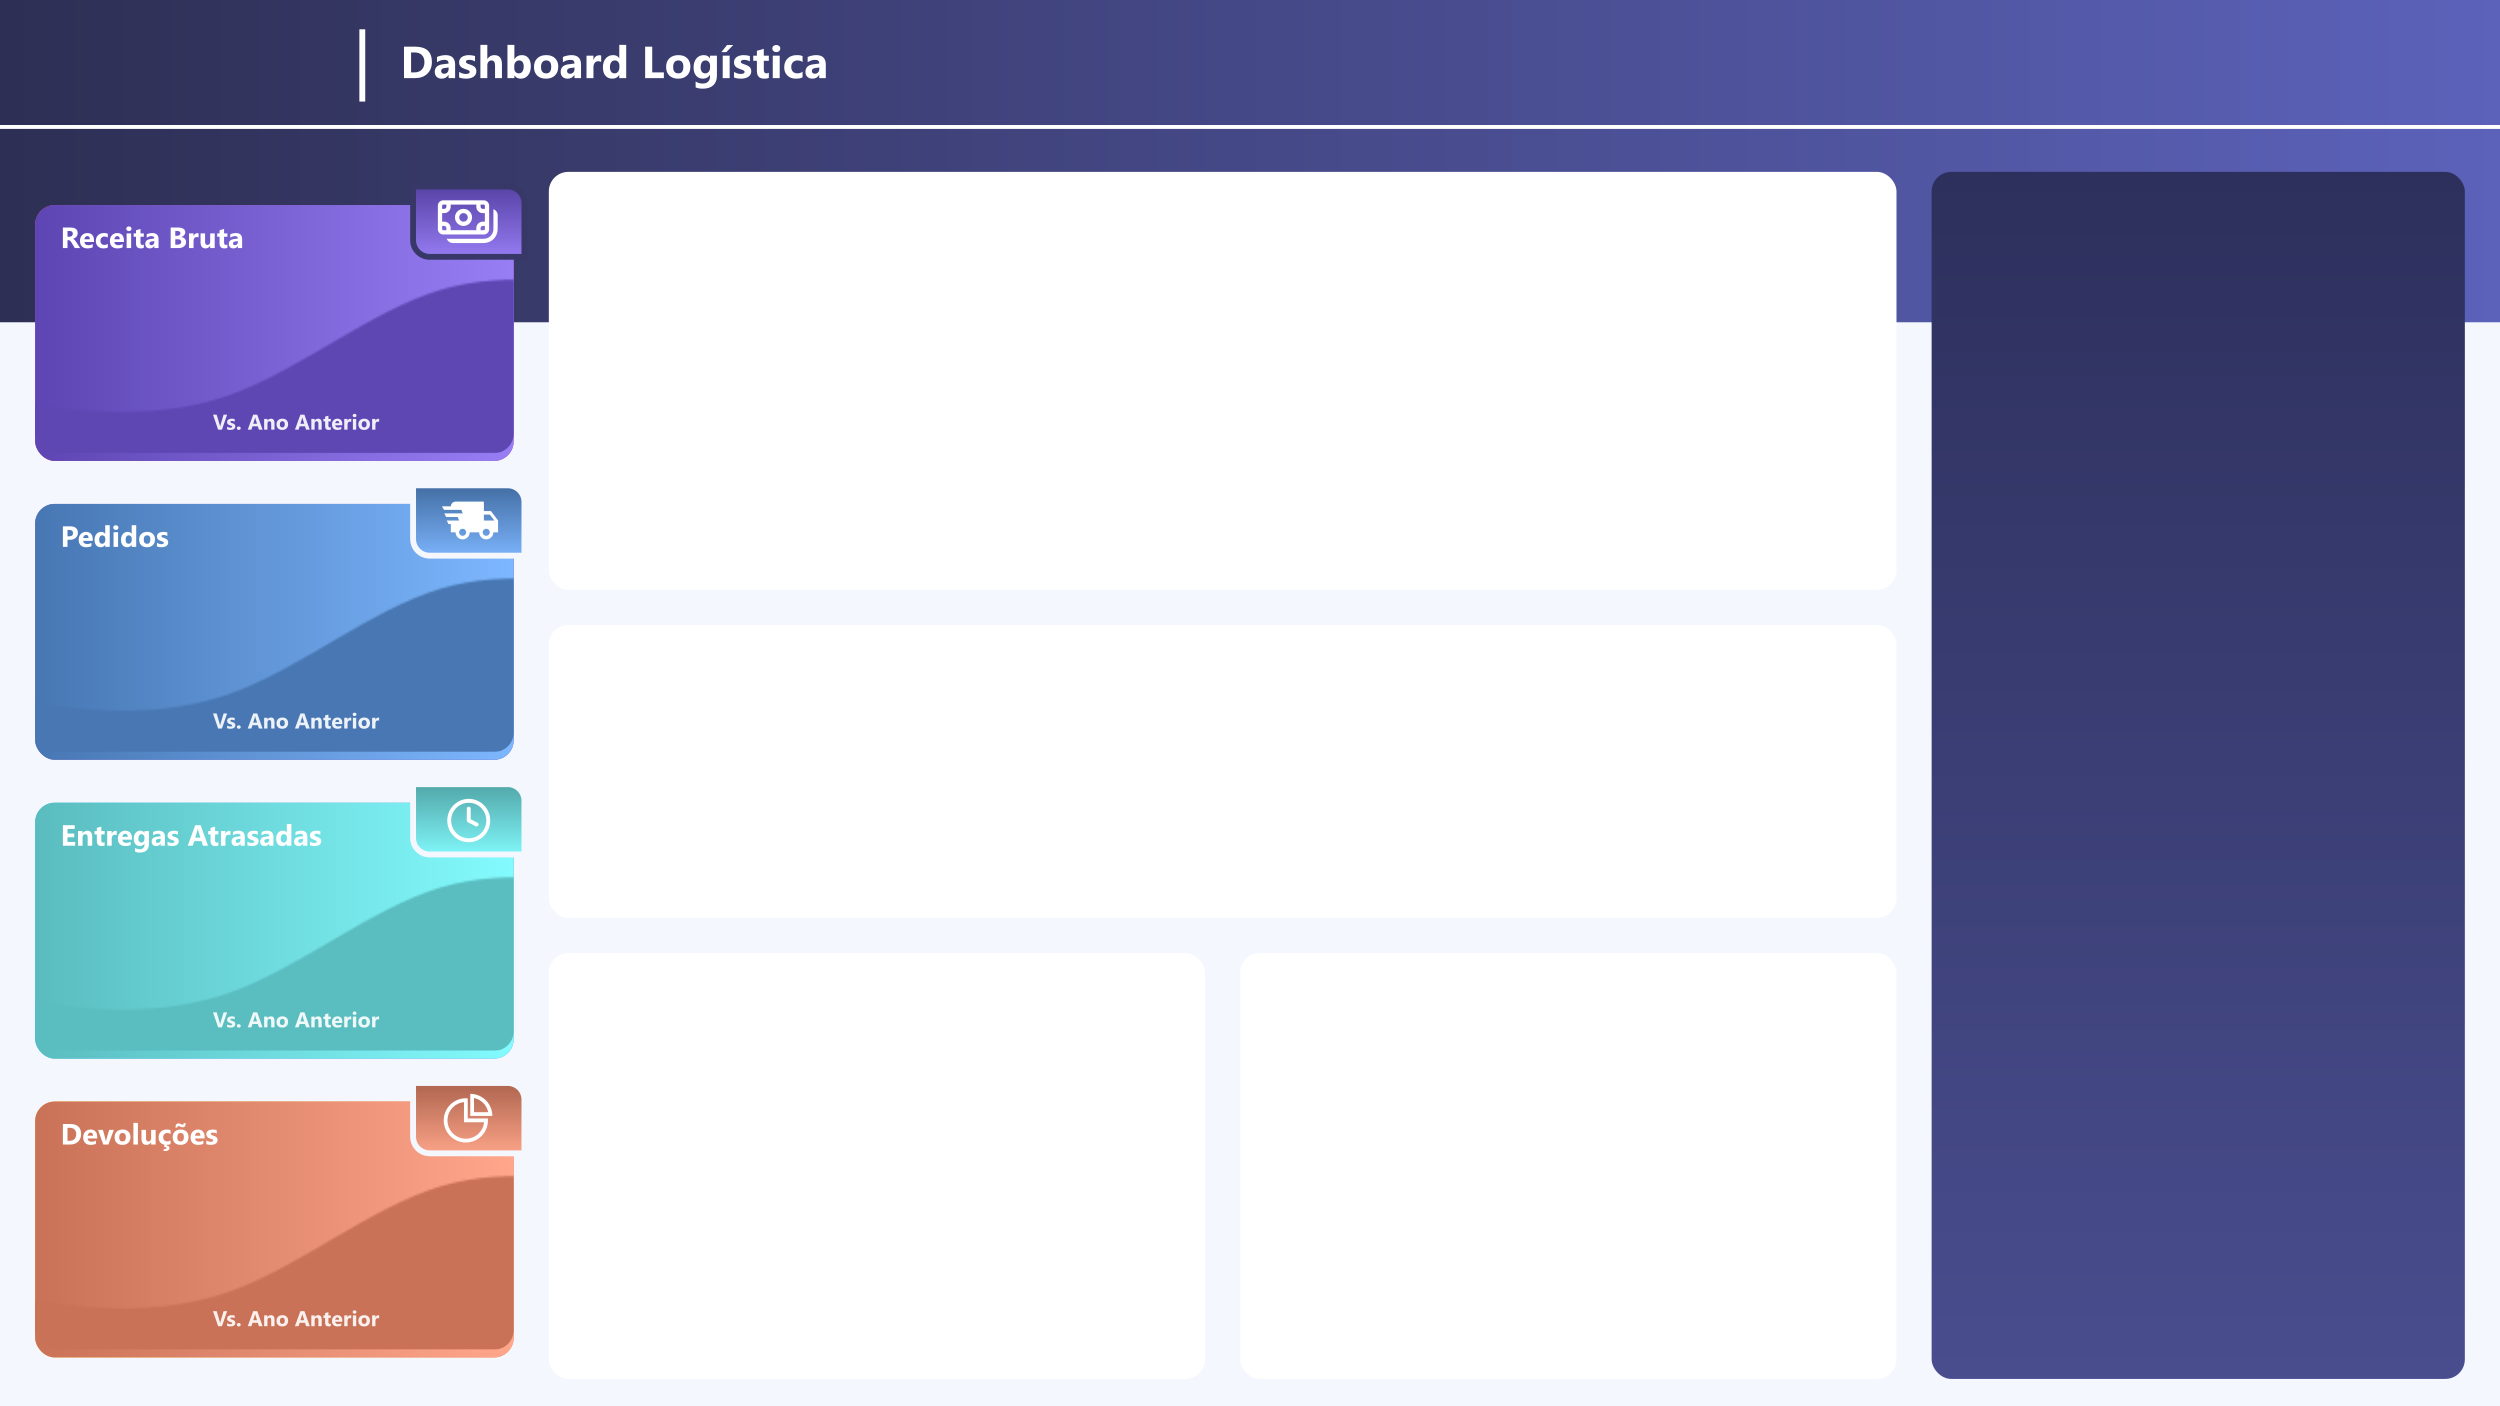 <svg width="1280" height="720" viewBox="0 0 1280 720" fill="none" xmlns="http://www.w3.org/2000/svg">
<g clip-path="url(#clip0_26_6)">
<rect width="1280" height="720" fill="white"/>
<g filter="url(#filter0_d_26_6)">
<rect y="66" width="1280" height="654" fill="#F4F7FE"/>
</g>
<path d="M0 0H1285V165H0V0Z" fill="url(#paint0_linear_26_6)"/>
<path d="M206.842 40V23.895H212.547C218.267 23.895 221.127 26.512 221.127 31.746C221.127 34.254 220.345 36.257 218.78 37.754C217.222 39.251 215.145 40 212.547 40H206.842ZM210.469 26.849V37.058H212.266C213.838 37.058 215.07 36.586 215.961 35.643C216.859 34.699 217.309 33.415 217.309 31.791C217.309 30.256 216.863 29.05 215.972 28.174C215.089 27.291 213.846 26.849 212.244 26.849H210.469ZM233.02 40H229.662V38.349H229.617C228.846 39.637 227.704 40.281 226.192 40.281C225.076 40.281 224.197 39.966 223.553 39.337C222.916 38.701 222.598 37.855 222.598 36.799C222.598 34.568 223.92 33.28 226.562 32.936L229.685 32.52C229.685 31.263 229.003 30.634 227.641 30.634C226.271 30.634 224.968 31.042 223.732 31.858V29.185C224.227 28.93 224.9 28.706 225.754 28.511C226.615 28.317 227.397 28.219 228.101 28.219C231.38 28.219 233.02 29.855 233.02 33.127V40ZM229.685 35.328V34.553L227.596 34.823C226.443 34.972 225.866 35.493 225.866 36.384C225.866 36.788 226.005 37.121 226.282 37.383C226.566 37.638 226.948 37.765 227.427 37.765C228.094 37.765 228.636 37.537 229.056 37.08C229.475 36.616 229.685 36.032 229.685 35.328ZM235.075 39.697V36.822C235.659 37.174 236.239 37.436 236.816 37.608C237.4 37.78 237.95 37.866 238.467 37.866C239.096 37.866 239.59 37.78 239.949 37.608C240.316 37.436 240.5 37.174 240.5 36.822C240.5 36.597 240.417 36.41 240.252 36.26C240.088 36.111 239.874 35.98 239.612 35.867C239.358 35.755 239.077 35.654 238.77 35.564C238.463 35.474 238.167 35.373 237.883 35.261C237.426 35.089 237.022 34.905 236.67 34.71C236.326 34.508 236.034 34.276 235.794 34.014C235.562 33.752 235.382 33.449 235.255 33.105C235.135 32.76 235.075 32.352 235.075 31.88C235.075 31.236 235.214 30.683 235.491 30.218C235.775 29.754 236.15 29.376 236.614 29.084C237.085 28.785 237.621 28.567 238.22 28.433C238.826 28.29 239.455 28.219 240.106 28.219C240.616 28.219 241.132 28.26 241.656 28.343C242.18 28.418 242.697 28.53 243.206 28.68V31.42C242.757 31.158 242.274 30.963 241.757 30.836C241.248 30.701 240.747 30.634 240.252 30.634C240.02 30.634 239.799 30.656 239.59 30.701C239.388 30.739 239.208 30.799 239.051 30.881C238.894 30.956 238.77 31.057 238.68 31.184C238.59 31.304 238.545 31.442 238.545 31.6C238.545 31.809 238.613 31.989 238.748 32.139C238.882 32.288 239.058 32.419 239.275 32.532C239.493 32.637 239.732 32.734 239.994 32.824C240.264 32.906 240.529 32.992 240.792 33.082C241.263 33.247 241.69 33.426 242.072 33.621C242.454 33.816 242.779 34.044 243.049 34.306C243.326 34.568 243.535 34.875 243.678 35.227C243.827 35.579 243.902 35.998 243.902 36.485C243.902 37.166 243.753 37.75 243.453 38.237C243.161 38.716 242.768 39.109 242.274 39.416C241.787 39.715 241.222 39.933 240.578 40.067C239.942 40.21 239.279 40.281 238.59 40.281C237.325 40.281 236.153 40.086 235.075 39.697ZM256.997 40H253.459V33.464C253.459 31.779 252.846 30.937 251.618 30.937C250.989 30.937 250.48 31.173 250.09 31.645C249.701 32.116 249.506 32.715 249.506 33.441V40H245.958V22.975H249.506V30.207H249.551C250.42 28.882 251.599 28.219 253.089 28.219C255.694 28.219 256.997 29.791 256.997 32.936V40ZM263.41 38.664H263.365V40H259.816V22.975H263.365V30.23H263.41C264.286 28.889 265.532 28.219 267.149 28.219C268.632 28.219 269.774 28.728 270.575 29.747C271.376 30.765 271.776 32.157 271.776 33.924C271.776 35.841 271.308 37.38 270.373 38.54C269.437 39.7 268.186 40.281 266.622 40.281C265.207 40.281 264.136 39.742 263.41 38.664ZM263.309 33.812V34.991C263.309 35.732 263.522 36.346 263.949 36.833C264.375 37.32 264.922 37.563 265.588 37.563C266.397 37.563 267.022 37.252 267.464 36.631C267.913 36.002 268.138 35.115 268.138 33.969C268.138 33.018 267.932 32.277 267.52 31.746C267.116 31.206 266.535 30.937 265.779 30.937C265.068 30.937 264.477 31.203 264.005 31.734C263.541 32.266 263.309 32.959 263.309 33.812ZM279.559 40.281C277.642 40.281 276.134 39.745 275.033 38.675C273.94 37.597 273.394 36.137 273.394 34.295C273.394 32.393 273.963 30.907 275.101 29.836C276.239 28.758 277.777 28.219 279.716 28.219C281.625 28.219 283.123 28.758 284.208 29.836C285.294 30.907 285.837 32.326 285.837 34.093C285.837 36.002 285.275 37.511 284.152 38.619C283.037 39.727 281.506 40.281 279.559 40.281ZM279.649 30.937C278.81 30.937 278.159 31.225 277.695 31.802C277.231 32.378 276.999 33.194 276.999 34.25C276.999 36.459 277.889 37.563 279.671 37.563C281.371 37.563 282.221 36.429 282.221 34.16C282.221 32.011 281.363 30.937 279.649 30.937ZM297.483 40H294.125V38.349H294.08C293.309 39.637 292.167 40.281 290.655 40.281C289.539 40.281 288.66 39.966 288.016 39.337C287.379 38.701 287.061 37.855 287.061 36.799C287.061 34.568 288.382 33.28 291.025 32.936L294.147 32.52C294.147 31.263 293.466 30.634 292.104 30.634C290.733 30.634 289.431 31.042 288.195 31.858V29.185C288.689 28.93 289.363 28.706 290.217 28.511C291.078 28.317 291.86 28.219 292.564 28.219C295.843 28.219 297.483 29.855 297.483 33.127V40ZM294.147 35.328V34.553L292.059 34.823C290.906 34.972 290.329 35.493 290.329 36.384C290.329 36.788 290.468 37.121 290.745 37.383C291.029 37.638 291.411 37.765 291.89 37.765C292.556 37.765 293.099 37.537 293.519 37.08C293.938 36.616 294.147 36.032 294.147 35.328ZM307.792 31.701C307.366 31.469 306.868 31.352 306.299 31.352C305.528 31.352 304.925 31.637 304.491 32.206C304.056 32.768 303.839 33.535 303.839 34.508V40H300.291V28.5H303.839V30.634H303.884C304.446 29.076 305.457 28.298 306.917 28.298C307.291 28.298 307.583 28.343 307.792 28.433V31.701ZM320.618 40H317.069V38.416H317.024C316.215 39.659 315.029 40.281 313.464 40.281C312.026 40.281 310.87 39.775 309.994 38.765C309.118 37.746 308.68 36.328 308.68 34.508C308.68 32.607 309.163 31.083 310.128 29.938C311.094 28.792 312.36 28.219 313.924 28.219C315.407 28.219 316.44 28.751 317.024 29.814H317.069V22.975H320.618V40ZM317.136 34.407V33.542C317.136 32.794 316.919 32.172 316.485 31.678C316.051 31.184 315.485 30.937 314.789 30.937C314.003 30.937 313.389 31.248 312.947 31.869C312.506 32.483 312.285 33.329 312.285 34.407C312.285 35.418 312.498 36.197 312.925 36.743C313.352 37.29 313.943 37.563 314.699 37.563C315.418 37.563 316.002 37.275 316.451 36.698C316.908 36.122 317.136 35.358 317.136 34.407ZM339.9 40H330.31V23.895H333.937V37.058H339.9V40ZM347.211 40.281C345.295 40.281 343.786 39.745 342.686 38.675C341.592 37.597 341.046 36.137 341.046 34.295C341.046 32.393 341.615 30.907 342.753 29.836C343.891 28.758 345.43 28.219 347.369 28.219C349.278 28.219 350.775 28.758 351.861 29.836C352.946 30.907 353.489 32.326 353.489 34.093C353.489 36.002 352.928 37.511 351.805 38.619C350.689 39.727 349.158 40.281 347.211 40.281ZM347.301 30.937C346.463 30.937 345.811 31.225 345.347 31.802C344.883 32.378 344.651 33.194 344.651 34.25C344.651 36.459 345.542 37.563 347.324 37.563C349.023 37.563 349.873 36.429 349.873 34.16C349.873 32.011 349.016 30.937 347.301 30.937ZM367.067 38.686C367.067 40.82 366.449 42.471 365.214 43.639C363.979 44.814 362.189 45.402 359.846 45.402C358.296 45.402 357.068 45.181 356.162 44.739V41.752C357.345 42.441 358.539 42.785 359.745 42.785C360.943 42.785 361.871 42.467 362.53 41.831C363.189 41.202 363.518 40.344 363.518 39.259V38.349H363.473C362.665 39.637 361.47 40.281 359.891 40.281C358.423 40.281 357.259 39.764 356.398 38.731C355.537 37.698 355.106 36.313 355.106 34.576C355.106 32.629 355.586 31.083 356.544 29.938C357.502 28.792 358.764 28.219 360.329 28.219C361.729 28.219 362.777 28.758 363.473 29.836H363.518V28.5H367.067V38.686ZM363.563 34.475V33.565C363.563 32.839 363.346 32.221 362.912 31.712C362.485 31.195 361.927 30.937 361.238 30.937C360.452 30.937 359.834 31.244 359.385 31.858C358.936 32.472 358.711 33.337 358.711 34.452C358.711 35.41 358.925 36.17 359.352 36.732C359.778 37.286 360.362 37.563 361.104 37.563C361.837 37.563 362.429 37.282 362.878 36.721C363.335 36.152 363.563 35.403 363.563 34.475ZM373.581 40H370.032V28.5H373.581V40ZM375.411 23.053L371.896 26.681H369.335L372.255 23.053H375.411ZM375.815 39.697V36.822C376.399 37.174 376.98 37.436 377.556 37.608C378.14 37.78 378.69 37.866 379.207 37.866C379.836 37.866 380.33 37.78 380.689 37.608C381.056 37.436 381.24 37.174 381.24 36.822C381.24 36.597 381.157 36.41 380.993 36.26C380.828 36.111 380.615 35.98 380.353 35.867C380.098 35.755 379.817 35.654 379.51 35.564C379.203 35.474 378.908 35.373 378.623 35.261C378.166 35.089 377.762 34.905 377.41 34.71C377.066 34.508 376.774 34.276 376.534 34.014C376.302 33.752 376.122 33.449 375.995 33.105C375.875 32.76 375.815 32.352 375.815 31.88C375.815 31.236 375.954 30.683 376.231 30.218C376.515 29.754 376.89 29.376 377.354 29.084C377.826 28.785 378.361 28.567 378.96 28.433C379.566 28.29 380.195 28.219 380.847 28.219C381.356 28.219 381.872 28.26 382.396 28.343C382.921 28.418 383.437 28.53 383.946 28.68V31.42C383.497 31.158 383.014 30.963 382.498 30.836C381.988 30.701 381.487 30.634 380.993 30.634C380.761 30.634 380.54 30.656 380.33 30.701C380.128 30.739 379.948 30.799 379.791 30.881C379.634 30.956 379.51 31.057 379.42 31.184C379.331 31.304 379.286 31.442 379.286 31.6C379.286 31.809 379.353 31.989 379.488 32.139C379.623 32.288 379.799 32.419 380.016 32.532C380.233 32.637 380.472 32.734 380.734 32.824C381.004 32.906 381.27 32.992 381.532 33.082C382.003 33.247 382.43 33.426 382.812 33.621C383.194 33.816 383.52 34.044 383.789 34.306C384.066 34.568 384.276 34.875 384.418 35.227C384.568 35.579 384.643 35.998 384.643 36.485C384.643 37.166 384.493 37.75 384.193 38.237C383.901 38.716 383.508 39.109 383.014 39.416C382.528 39.715 381.962 39.933 381.318 40.067C380.682 40.21 380.019 40.281 379.331 40.281C378.065 40.281 376.894 40.086 375.815 39.697ZM393.649 39.865C393.125 40.142 392.335 40.281 391.28 40.281C388.779 40.281 387.529 38.982 387.529 36.384V31.117H385.665V28.5H387.529V26.018L391.066 25.007V28.5H393.649V31.117H391.066V35.766C391.066 36.964 391.542 37.563 392.493 37.563C392.867 37.563 393.253 37.454 393.649 37.237V39.865ZM397.457 26.681C396.858 26.681 396.367 26.505 395.985 26.153C395.604 25.794 395.413 25.355 395.413 24.839C395.413 24.307 395.604 23.873 395.985 23.536C396.367 23.199 396.858 23.031 397.457 23.031C398.063 23.031 398.553 23.199 398.928 23.536C399.31 23.873 399.5 24.307 399.5 24.839C399.5 25.378 399.31 25.82 398.928 26.164C398.553 26.509 398.063 26.681 397.457 26.681ZM399.208 40H395.66V28.5H399.208V40ZM410.911 39.584C410.11 40.049 408.953 40.281 407.44 40.281C405.674 40.281 404.243 39.745 403.15 38.675C402.057 37.604 401.511 36.223 401.511 34.531C401.511 32.577 402.095 31.038 403.263 29.915C404.438 28.785 406.007 28.219 407.968 28.219C409.323 28.219 410.304 28.399 410.911 28.758V31.768C410.169 31.214 409.342 30.937 408.429 30.937C407.41 30.937 406.602 31.236 406.003 31.835C405.411 32.427 405.116 33.247 405.116 34.295C405.116 35.313 405.4 36.114 405.969 36.698C406.538 37.275 407.321 37.563 408.316 37.563C409.2 37.563 410.065 37.286 410.911 36.732V39.584ZM422.815 40H419.457V38.349H419.412C418.641 39.637 417.499 40.281 415.987 40.281C414.871 40.281 413.992 39.966 413.348 39.337C412.711 38.701 412.393 37.855 412.393 36.799C412.393 34.568 413.715 33.28 416.357 32.936L419.479 32.52C419.479 31.263 418.798 30.634 417.436 30.634C416.065 30.634 414.763 31.042 413.527 31.858V29.185C414.021 28.93 414.695 28.706 415.549 28.511C416.41 28.317 417.192 28.219 417.896 28.219C421.175 28.219 422.815 29.855 422.815 33.127V40ZM419.479 35.328V34.553L417.391 34.823C416.238 34.972 415.661 35.493 415.661 36.384C415.661 36.788 415.8 37.121 416.077 37.383C416.361 37.638 416.743 37.765 417.222 37.765C417.889 37.765 418.431 37.537 418.851 37.08C419.27 36.616 419.479 36.032 419.479 35.328Z" fill="white"/>
<line y1="65" x2="1280" y2="65" stroke="white" stroke-width="2"/>
<g filter="url(#filter1_d_26_6)">
<rect x="989" y="84" width="273" height="618" rx="10" fill="url(#paint1_linear_26_6)"/>
</g>
<g filter="url(#filter2_d_26_6)">
<rect x="281" y="484" width="336" height="218" rx="10" fill="white"/>
</g>
<g filter="url(#filter3_d_26_6)">
<rect x="635" y="484" width="336" height="218" rx="10" fill="white"/>
</g>
<g filter="url(#filter4_d_26_6)">
<rect x="281" y="316" width="690" height="150" rx="10" fill="white"/>
</g>
<g filter="url(#filter5_d_26_6)">
<rect x="281" y="84" width="690" height="214" rx="10" fill="white"/>
</g>
<g filter="url(#filter6_d_26_6)">
<rect x="18" y="101" width="245" height="131" rx="10" fill="url(#paint2_linear_26_6)"/>
</g>
<g filter="url(#filter7_d_26_6)">
<rect x="18" y="101" width="245" height="131" rx="10" fill="url(#paint3_linear_26_6)"/>
</g>
<mask id="mask0_26_6" style="mask-type:alpha" maskUnits="userSpaceOnUse" x="11" y="142" width="429" height="90">
<path fill-rule="evenodd" clip-rule="evenodd" d="M11 206.286L28.875 208.429C46.75 210.571 82.5 214.857 118.25 202C154 189.143 189.75 159.143 225.5 148.429C261.25 137.714 297 146.286 332.75 148.429C368.5 150.571 404.25 146.286 422.125 144.143L440 142V232H422.125C404.25 232 368.5 232 332.75 232C297 232 261.25 232 225.5 232C189.75 232 154 232 118.25 232C82.5 232 46.75 232 28.875 232H11V206.286Z" fill="#5E46B3"/>
</mask>
<g mask="url(#mask0_26_6)">
<rect x="18" y="101" width="245" height="131" rx="10" fill="#5E46B3"/>
</g>
<g filter="url(#filter8_d_26_6)">
<rect x="18" y="254" width="245" height="131" rx="10" fill="url(#paint4_linear_26_6)"/>
</g>
<g filter="url(#filter9_d_26_6)">
<rect x="18" y="254" width="245" height="131" rx="10" fill="url(#paint5_linear_26_6)"/>
</g>
<mask id="mask1_26_6" style="mask-type:alpha" maskUnits="userSpaceOnUse" x="11" y="295" width="429" height="90">
<path fill-rule="evenodd" clip-rule="evenodd" d="M11 359.286L28.875 361.429C46.75 363.571 82.5 367.857 118.25 355C154 342.143 189.75 312.143 225.5 301.429C261.25 290.714 297 299.286 332.75 301.429C368.5 303.571 404.25 299.286 422.125 297.143L440 295V385H422.125C404.25 385 368.5 385 332.75 385C297 385 261.25 385 225.5 385C189.75 385 154 385 118.25 385C82.5 385 46.75 385 28.875 385H11V359.286Z" fill="#4877B3"/>
</mask>
<g mask="url(#mask1_26_6)">
<rect x="18" y="254" width="245" height="131" rx="10" fill="#4877B3"/>
</g>
<g filter="url(#filter10_d_26_6)">
<rect x="18" y="407" width="245" height="131" rx="10" fill="url(#paint6_linear_26_6)"/>
</g>
<g filter="url(#filter11_d_26_6)">
<rect x="18" y="407" width="245" height="131" rx="10" fill="url(#paint7_linear_26_6)"/>
</g>
<mask id="mask2_26_6" style="mask-type:alpha" maskUnits="userSpaceOnUse" x="11" y="448" width="429" height="90">
<path fill-rule="evenodd" clip-rule="evenodd" d="M11 512.286L28.875 514.429C46.75 516.571 82.5 520.857 118.25 508C154 495.143 189.75 465.143 225.5 454.429C261.25 443.714 297 452.286 332.75 454.429C368.5 456.571 404.25 452.286 422.125 450.143L440 448V538H422.125C404.25 538 368.5 538 332.75 538C297 538 261.25 538 225.5 538C189.75 538 154 538 118.25 538C82.5 538 46.75 538 28.875 538H11V512.286Z" fill="#5ABDC0"/>
</mask>
<g mask="url(#mask2_26_6)">
<rect x="18" y="407" width="245" height="131" rx="10" fill="#5ABDC0"/>
</g>
<g filter="url(#filter12_d_26_6)">
<rect x="18" y="560" width="245" height="131" rx="10" fill="url(#paint8_linear_26_6)"/>
</g>
<g filter="url(#filter13_d_26_6)">
<rect x="18" y="560" width="245" height="131" rx="10" fill="url(#paint9_linear_26_6)"/>
</g>
<mask id="mask3_26_6" style="mask-type:alpha" maskUnits="userSpaceOnUse" x="11" y="601" width="429" height="90">
<path fill-rule="evenodd" clip-rule="evenodd" d="M11 665.286L28.875 667.429C46.75 669.571 82.5 673.857 118.25 661C154 648.143 189.75 618.143 225.5 607.429C261.25 596.714 297 605.286 332.75 607.429C368.5 609.571 404.25 605.286 422.125 603.143L440 601V691H422.125C404.25 691 368.5 691 332.75 691C297 691 261.25 691 225.5 691C189.75 691 154 691 118.25 691C82.5 691 46.75 691 28.875 691H11V665.286Z" fill="#C97257"/>
</mask>
<g mask="url(#mask3_26_6)">
<rect x="18" y="560" width="245" height="131" rx="10" fill="#C97257"/>
</g>
<line x1="185.5" y1="15" x2="185.5" y2="52" stroke="white" stroke-width="3"/>
<path d="M41.012 127H38.295L36.662 124.297C36.54 124.092 36.422 123.909 36.31 123.748C36.198 123.587 36.083 123.45 35.966 123.338C35.853 123.221 35.734 123.133 35.607 123.074C35.485 123.011 35.351 122.979 35.204 122.979H34.567V127H32.201V116.497H35.951C38.5 116.497 39.774 117.449 39.774 119.354C39.774 119.72 39.718 120.059 39.606 120.372C39.494 120.679 39.335 120.958 39.13 121.207C38.925 121.456 38.676 121.67 38.383 121.851C38.095 122.032 37.773 122.173 37.416 122.276V122.305C37.572 122.354 37.724 122.435 37.87 122.547C38.017 122.654 38.158 122.781 38.295 122.928C38.432 123.074 38.561 123.233 38.683 123.404C38.81 123.57 38.925 123.733 39.027 123.895L41.012 127ZM34.567 118.27V121.192H35.592C36.1 121.192 36.508 121.045 36.815 120.752C37.128 120.455 37.284 120.086 37.284 119.646C37.284 118.729 36.735 118.27 35.636 118.27H34.567ZM48.131 123.909H43.239C43.317 124.998 44.003 125.542 45.297 125.542C46.122 125.542 46.847 125.347 47.472 124.957V126.626C46.779 126.998 45.878 127.183 44.77 127.183C43.559 127.183 42.619 126.849 41.95 126.18C41.281 125.506 40.946 124.568 40.946 123.367C40.946 122.122 41.308 121.136 42.03 120.408C42.753 119.681 43.642 119.317 44.696 119.317C45.79 119.317 46.635 119.642 47.23 120.291C47.831 120.94 48.131 121.822 48.131 122.935V123.909ZM45.985 122.488C45.985 121.414 45.551 120.877 44.682 120.877C44.31 120.877 43.988 121.031 43.715 121.338C43.446 121.646 43.283 122.029 43.224 122.488H45.985ZM55.192 126.729C54.669 127.032 53.915 127.183 52.929 127.183C51.776 127.183 50.844 126.834 50.131 126.136C49.418 125.438 49.062 124.537 49.062 123.433C49.062 122.159 49.442 121.155 50.204 120.423C50.971 119.686 51.994 119.317 53.273 119.317C54.157 119.317 54.796 119.434 55.192 119.668V121.631C54.709 121.27 54.169 121.089 53.573 121.089C52.909 121.089 52.382 121.285 51.991 121.675C51.605 122.061 51.413 122.596 51.413 123.279C51.413 123.943 51.598 124.466 51.969 124.847C52.34 125.223 52.851 125.411 53.5 125.411C54.076 125.411 54.64 125.23 55.192 124.869V126.729ZM63.454 123.909H58.561C58.639 124.998 59.325 125.542 60.619 125.542C61.444 125.542 62.169 125.347 62.794 124.957V126.626C62.101 126.998 61.2 127.183 60.092 127.183C58.881 127.183 57.941 126.849 57.272 126.18C56.603 125.506 56.269 124.568 56.269 123.367C56.269 122.122 56.63 121.136 57.352 120.408C58.075 119.681 58.964 119.317 60.019 119.317C61.112 119.317 61.957 119.642 62.553 120.291C63.153 120.94 63.454 121.822 63.454 122.935V123.909ZM61.308 122.488C61.308 121.414 60.873 120.877 60.004 120.877C59.633 120.877 59.31 121.031 59.037 121.338C58.769 121.646 58.605 122.029 58.546 122.488H61.308ZM66.002 118.313C65.612 118.313 65.292 118.199 65.043 117.969C64.794 117.735 64.669 117.449 64.669 117.112C64.669 116.766 64.794 116.482 65.043 116.263C65.292 116.043 65.612 115.933 66.002 115.933C66.398 115.933 66.718 116.043 66.962 116.263C67.211 116.482 67.335 116.766 67.335 117.112C67.335 117.464 67.211 117.752 66.962 117.977C66.718 118.201 66.398 118.313 66.002 118.313ZM67.145 127H64.831V119.5H67.145V127ZM73.627 126.912C73.285 127.093 72.77 127.183 72.082 127.183C70.451 127.183 69.635 126.336 69.635 124.642V121.207H68.419V119.5H69.635V117.881L71.942 117.222V119.5H73.627V121.207H71.942V124.239C71.942 125.02 72.252 125.411 72.873 125.411C73.117 125.411 73.368 125.34 73.627 125.198V126.912ZM81.178 127H78.988V125.923H78.959C78.456 126.763 77.711 127.183 76.725 127.183C75.998 127.183 75.424 126.978 75.004 126.568C74.589 126.153 74.381 125.601 74.381 124.913C74.381 123.458 75.243 122.618 76.967 122.393L79.003 122.122C79.003 121.302 78.559 120.892 77.67 120.892C76.776 120.892 75.927 121.158 75.121 121.69V119.947C75.443 119.781 75.883 119.634 76.439 119.507C77.001 119.38 77.511 119.317 77.97 119.317C80.109 119.317 81.178 120.384 81.178 122.518V127ZM79.003 123.953V123.448L77.641 123.624C76.889 123.721 76.513 124.061 76.513 124.642C76.513 124.905 76.603 125.123 76.784 125.293C76.969 125.459 77.218 125.542 77.531 125.542C77.965 125.542 78.319 125.394 78.593 125.096C78.866 124.793 79.003 124.412 79.003 123.953ZM87.382 127V116.497H91.205C92.377 116.497 93.278 116.712 93.908 117.142C94.538 117.571 94.853 118.177 94.853 118.958C94.853 119.524 94.66 120.02 94.274 120.445C93.893 120.87 93.405 121.165 92.809 121.331V121.36C93.556 121.453 94.152 121.729 94.596 122.188C95.045 122.647 95.27 123.206 95.27 123.865C95.27 124.827 94.926 125.591 94.237 126.158C93.549 126.719 92.609 127 91.418 127H87.382ZM89.748 118.24V120.73H90.788C91.276 120.73 91.659 120.613 91.938 120.379C92.221 120.14 92.362 119.812 92.362 119.397C92.362 118.626 91.786 118.24 90.634 118.24H89.748ZM89.748 122.488V125.257H91.029C91.576 125.257 92.003 125.13 92.311 124.876C92.624 124.622 92.78 124.275 92.78 123.836C92.78 123.416 92.626 123.086 92.318 122.847C92.016 122.608 91.591 122.488 91.044 122.488H89.748ZM101.671 121.587C101.393 121.436 101.068 121.36 100.697 121.36C100.194 121.36 99.801 121.546 99.518 121.917C99.235 122.283 99.093 122.784 99.093 123.418V127H96.779V119.5H99.093V120.892H99.123C99.489 119.876 100.148 119.368 101.1 119.368C101.344 119.368 101.535 119.397 101.671 119.456V121.587ZM109.926 127H107.619V125.857H107.582C107.011 126.741 106.247 127.183 105.29 127.183C103.551 127.183 102.682 126.131 102.682 124.026V119.5H104.989V123.821C104.989 124.881 105.409 125.411 106.249 125.411C106.664 125.411 106.996 125.267 107.245 124.979C107.494 124.686 107.619 124.29 107.619 123.792V119.5H109.926V127ZM116.415 126.912C116.073 127.093 115.558 127.183 114.87 127.183C113.239 127.183 112.423 126.336 112.423 124.642V121.207H111.208V119.5H112.423V117.881L114.73 117.222V119.5H116.415V121.207H114.73V124.239C114.73 125.02 115.041 125.411 115.661 125.411C115.905 125.411 116.156 125.34 116.415 125.198V126.912ZM123.966 127H121.776V125.923H121.747C121.244 126.763 120.5 127.183 119.513 127.183C118.786 127.183 118.212 126.978 117.792 126.568C117.377 126.153 117.169 125.601 117.169 124.913C117.169 123.458 118.031 122.618 119.755 122.393L121.791 122.122C121.791 121.302 121.347 120.892 120.458 120.892C119.564 120.892 118.715 121.158 117.909 121.69V119.947C118.231 119.781 118.671 119.634 119.228 119.507C119.789 119.38 120.299 119.317 120.758 119.317C122.897 119.317 123.966 120.384 123.966 122.518V127ZM121.791 123.953V123.448L120.429 123.624C119.677 123.721 119.301 124.061 119.301 124.642C119.301 124.905 119.391 125.123 119.572 125.293C119.757 125.459 120.006 125.542 120.319 125.542C120.753 125.542 121.107 125.394 121.381 125.096C121.654 124.793 121.791 124.412 121.791 123.953Z" fill="white"/>
<path d="M34.567 276.382V280H32.201V269.497H35.907C38.554 269.497 39.877 270.613 39.877 272.844C39.877 273.899 39.496 274.753 38.734 275.408C37.977 276.057 36.964 276.382 35.695 276.382H34.567ZM34.567 271.313V274.587H35.497C36.757 274.587 37.387 274.036 37.387 272.932C37.387 271.853 36.757 271.313 35.497 271.313H34.567ZM47.472 276.909H42.58C42.658 277.998 43.344 278.542 44.638 278.542C45.463 278.542 46.188 278.347 46.813 277.957V279.626C46.12 279.998 45.219 280.183 44.11 280.183C42.899 280.183 41.959 279.849 41.291 279.18C40.622 278.506 40.287 277.568 40.287 276.367C40.287 275.122 40.648 274.136 41.371 273.408C42.094 272.681 42.982 272.317 44.037 272.317C45.131 272.317 45.976 272.642 46.571 273.291C47.172 273.94 47.472 274.822 47.472 275.935V276.909ZM45.326 275.488C45.326 274.414 44.892 273.877 44.023 273.877C43.651 273.877 43.329 274.031 43.056 274.338C42.787 274.646 42.623 275.029 42.565 275.488H45.326ZM56.188 280H53.873V278.967H53.844C53.317 279.778 52.543 280.183 51.523 280.183C50.585 280.183 49.831 279.854 49.259 279.194C48.688 278.53 48.402 277.605 48.402 276.418C48.402 275.178 48.717 274.185 49.347 273.438C49.977 272.69 50.802 272.317 51.823 272.317C52.79 272.317 53.463 272.664 53.844 273.357H53.873V268.896H56.188V280ZM53.917 276.353V275.789C53.917 275.3 53.776 274.895 53.493 274.573C53.209 274.25 52.841 274.089 52.387 274.089C51.874 274.089 51.474 274.292 51.185 274.697C50.898 275.098 50.753 275.649 50.753 276.353C50.753 277.012 50.893 277.52 51.171 277.876C51.449 278.232 51.835 278.411 52.328 278.411C52.797 278.411 53.178 278.223 53.471 277.847C53.769 277.471 53.917 276.973 53.917 276.353ZM59.308 271.313C58.917 271.313 58.598 271.199 58.349 270.969C58.1 270.735 57.975 270.449 57.975 270.112C57.975 269.766 58.1 269.482 58.349 269.263C58.598 269.043 58.917 268.933 59.308 268.933C59.704 268.933 60.023 269.043 60.268 269.263C60.517 269.482 60.641 269.766 60.641 270.112C60.641 270.464 60.517 270.752 60.268 270.977C60.023 271.201 59.704 271.313 59.308 271.313ZM60.451 280H58.136V272.5H60.451V280ZM69.738 280H67.423V278.967H67.394C66.867 279.778 66.093 280.183 65.072 280.183C64.135 280.183 63.38 279.854 62.809 279.194C62.238 278.53 61.952 277.605 61.952 276.418C61.952 275.178 62.267 274.185 62.897 273.438C63.527 272.69 64.352 272.317 65.373 272.317C66.339 272.317 67.013 272.664 67.394 273.357H67.423V268.896H69.738V280ZM67.467 276.353V275.789C67.467 275.3 67.326 274.895 67.043 274.573C66.759 274.25 66.391 274.089 65.936 274.089C65.424 274.089 65.023 274.292 64.735 274.697C64.447 275.098 64.303 275.649 64.303 276.353C64.303 277.012 64.442 277.52 64.721 277.876C64.999 278.232 65.385 278.411 65.878 278.411C66.347 278.411 66.728 278.223 67.02 277.847C67.318 277.471 67.467 276.973 67.467 276.353ZM75.26 280.183C74.01 280.183 73.026 279.834 72.309 279.136C71.596 278.433 71.239 277.48 71.239 276.279C71.239 275.039 71.61 274.07 72.353 273.372C73.095 272.668 74.098 272.317 75.363 272.317C76.608 272.317 77.585 272.668 78.293 273.372C79.001 274.07 79.355 274.995 79.355 276.147C79.355 277.393 78.988 278.376 78.256 279.099C77.528 279.822 76.53 280.183 75.26 280.183ZM75.319 274.089C74.772 274.089 74.347 274.277 74.044 274.653C73.742 275.029 73.59 275.562 73.59 276.25C73.59 277.69 74.171 278.411 75.334 278.411C76.442 278.411 76.996 277.671 76.996 276.191C76.996 274.79 76.437 274.089 75.319 274.089ZM80.365 279.802V277.927C80.746 278.157 81.124 278.328 81.501 278.44C81.881 278.552 82.24 278.608 82.577 278.608C82.987 278.608 83.31 278.552 83.544 278.44C83.783 278.328 83.903 278.157 83.903 277.927C83.903 277.781 83.849 277.659 83.742 277.561C83.634 277.463 83.495 277.378 83.324 277.305C83.158 277.231 82.975 277.166 82.775 277.107C82.575 277.048 82.382 276.982 82.196 276.909C81.898 276.797 81.635 276.677 81.405 276.55C81.181 276.418 80.99 276.267 80.834 276.096C80.683 275.925 80.565 275.728 80.482 275.503C80.404 275.278 80.365 275.012 80.365 274.705C80.365 274.285 80.456 273.923 80.636 273.621C80.822 273.318 81.066 273.071 81.369 272.881C81.676 272.686 82.025 272.544 82.416 272.456C82.811 272.363 83.222 272.317 83.647 272.317C83.978 272.317 84.315 272.344 84.657 272.397C84.999 272.446 85.336 272.52 85.668 272.617V274.404C85.375 274.233 85.06 274.106 84.723 274.023C84.391 273.936 84.064 273.892 83.742 273.892C83.59 273.892 83.446 273.906 83.31 273.936C83.178 273.96 83.061 273.999 82.958 274.053C82.856 274.102 82.775 274.167 82.716 274.25C82.658 274.329 82.628 274.419 82.628 274.521C82.628 274.658 82.672 274.775 82.76 274.873C82.848 274.971 82.963 275.056 83.105 275.129C83.246 275.198 83.402 275.261 83.573 275.32C83.749 275.374 83.922 275.43 84.093 275.488C84.401 275.596 84.679 275.713 84.928 275.84C85.177 275.967 85.39 276.116 85.565 276.287C85.746 276.458 85.883 276.658 85.976 276.887C86.073 277.117 86.122 277.39 86.122 277.708C86.122 278.152 86.024 278.533 85.829 278.85C85.639 279.163 85.382 279.419 85.06 279.619C84.743 279.814 84.374 279.956 83.954 280.044C83.539 280.137 83.107 280.183 82.658 280.183C81.832 280.183 81.068 280.056 80.365 279.802Z" fill="white"/>
<path d="M38.5 433H32.201V422.497H38.258V424.423H34.567V426.76H38.002V428.679H34.567V431.081H38.5V433ZM47.201 433H44.894V428.833C44.894 427.67 44.479 427.089 43.649 427.089C43.248 427.089 42.919 427.243 42.66 427.551C42.401 427.858 42.272 428.249 42.272 428.723V433H39.958V425.5H42.272V426.687H42.301C42.853 425.773 43.656 425.317 44.711 425.317C46.371 425.317 47.201 426.347 47.201 428.408V433ZM53.573 432.912C53.231 433.093 52.716 433.183 52.028 433.183C50.397 433.183 49.581 432.336 49.581 430.642V427.207H48.366V425.5H49.581V423.881L51.889 423.222V425.5H53.573V427.207H51.889V430.239C51.889 431.02 52.199 431.411 52.819 431.411C53.063 431.411 53.315 431.34 53.573 431.198V432.912ZM59.777 427.587C59.498 427.436 59.174 427.36 58.803 427.36C58.3 427.36 57.907 427.546 57.623 427.917C57.34 428.283 57.199 428.784 57.199 429.418V433H54.884V425.5H57.199V426.892H57.228C57.594 425.876 58.253 425.368 59.206 425.368C59.45 425.368 59.64 425.397 59.777 425.456V427.587ZM67.54 429.909H62.648C62.726 430.998 63.412 431.542 64.706 431.542C65.531 431.542 66.256 431.347 66.881 430.957V432.626C66.188 432.998 65.287 433.183 64.179 433.183C62.968 433.183 62.028 432.849 61.359 432.18C60.69 431.506 60.355 430.568 60.355 429.367C60.355 428.122 60.717 427.136 61.44 426.408C62.162 425.681 63.051 425.317 64.106 425.317C65.199 425.317 66.044 425.642 66.64 426.291C67.24 426.94 67.54 427.822 67.54 428.935V429.909ZM65.394 428.488C65.394 427.414 64.96 426.877 64.091 426.877C63.72 426.877 63.398 427.031 63.124 427.338C62.855 427.646 62.692 428.029 62.633 428.488H65.394ZM76.271 432.143C76.271 433.535 75.868 434.611 75.062 435.373C74.257 436.14 73.09 436.523 71.561 436.523C70.551 436.523 69.75 436.379 69.159 436.091V434.143C69.931 434.592 70.71 434.816 71.496 434.816C72.277 434.816 72.882 434.609 73.312 434.194C73.742 433.784 73.957 433.225 73.957 432.517V431.923H73.927C73.4 432.763 72.621 433.183 71.591 433.183C70.634 433.183 69.874 432.846 69.313 432.172C68.751 431.499 68.471 430.595 68.471 429.462C68.471 428.193 68.783 427.185 69.408 426.438C70.033 425.69 70.856 425.317 71.876 425.317C72.79 425.317 73.473 425.668 73.927 426.372H73.957V425.5H76.271V432.143ZM73.986 429.396V428.803C73.986 428.33 73.844 427.927 73.561 427.595C73.283 427.258 72.919 427.089 72.47 427.089C71.957 427.089 71.554 427.29 71.261 427.69C70.968 428.09 70.822 428.654 70.822 429.382C70.822 430.007 70.961 430.502 71.239 430.869C71.518 431.23 71.898 431.411 72.382 431.411C72.86 431.411 73.246 431.228 73.539 430.861C73.837 430.49 73.986 430.002 73.986 429.396ZM84.445 433H82.255V431.923H82.226C81.723 432.763 80.978 433.183 79.992 433.183C79.264 433.183 78.69 432.978 78.27 432.568C77.856 432.153 77.648 431.601 77.648 430.913C77.648 429.458 78.51 428.618 80.233 428.393L82.269 428.122C82.269 427.302 81.825 426.892 80.936 426.892C80.043 426.892 79.193 427.158 78.388 427.69V425.947C78.71 425.781 79.149 425.634 79.706 425.507C80.268 425.38 80.778 425.317 81.237 425.317C83.376 425.317 84.445 426.384 84.445 428.518V433ZM82.269 429.953V429.448L80.907 429.624C80.155 429.721 79.779 430.061 79.779 430.642C79.779 430.905 79.87 431.123 80.05 431.293C80.236 431.459 80.485 431.542 80.797 431.542C81.232 431.542 81.586 431.394 81.859 431.096C82.133 430.793 82.269 430.412 82.269 429.953ZM85.785 432.802V430.927C86.166 431.157 86.544 431.328 86.92 431.44C87.301 431.552 87.66 431.608 87.997 431.608C88.407 431.608 88.73 431.552 88.964 431.44C89.203 431.328 89.323 431.157 89.323 430.927C89.323 430.781 89.269 430.659 89.162 430.561C89.054 430.463 88.915 430.378 88.744 430.305C88.578 430.231 88.395 430.166 88.195 430.107C87.995 430.048 87.802 429.982 87.616 429.909C87.318 429.797 87.055 429.677 86.825 429.55C86.601 429.418 86.41 429.267 86.254 429.096C86.103 428.925 85.985 428.728 85.902 428.503C85.824 428.278 85.785 428.012 85.785 427.705C85.785 427.285 85.876 426.923 86.056 426.621C86.242 426.318 86.486 426.071 86.789 425.881C87.096 425.686 87.445 425.544 87.836 425.456C88.231 425.363 88.642 425.317 89.066 425.317C89.398 425.317 89.735 425.344 90.077 425.397C90.419 425.446 90.756 425.52 91.088 425.617V427.404C90.795 427.233 90.48 427.106 90.143 427.023C89.811 426.936 89.484 426.892 89.162 426.892C89.01 426.892 88.866 426.906 88.73 426.936C88.598 426.96 88.481 426.999 88.378 427.053C88.275 427.102 88.195 427.167 88.136 427.25C88.078 427.329 88.048 427.419 88.048 427.521C88.048 427.658 88.092 427.775 88.18 427.873C88.268 427.971 88.383 428.056 88.524 428.129C88.666 428.198 88.822 428.261 88.993 428.32C89.169 428.374 89.342 428.43 89.513 428.488C89.821 428.596 90.099 428.713 90.348 428.84C90.597 428.967 90.81 429.116 90.985 429.287C91.166 429.458 91.303 429.658 91.395 429.887C91.493 430.117 91.542 430.39 91.542 430.708C91.542 431.152 91.444 431.533 91.249 431.85C91.059 432.163 90.802 432.419 90.48 432.619C90.163 432.814 89.794 432.956 89.374 433.044C88.959 433.137 88.527 433.183 88.078 433.183C87.252 433.183 86.488 433.056 85.785 432.802ZM106.491 433H103.913L103.166 430.664H99.43L98.69 433H96.127L99.95 422.497H102.755L106.491 433ZM102.624 428.847L101.496 425.317C101.413 425.053 101.354 424.738 101.32 424.372H101.261C101.237 424.68 101.176 424.985 101.078 425.288L99.936 428.847H102.624ZM111.801 432.912C111.459 433.093 110.944 433.183 110.255 433.183C108.625 433.183 107.809 432.336 107.809 430.642V427.207H106.593V425.5H107.809V423.881L110.116 423.222V425.5H111.801V427.207H110.116V430.239C110.116 431.02 110.426 431.411 111.046 431.411C111.291 431.411 111.542 431.34 111.801 431.198V432.912ZM118.004 427.587C117.726 427.436 117.401 427.36 117.03 427.36C116.527 427.36 116.134 427.546 115.851 427.917C115.568 428.283 115.426 428.784 115.426 429.418V433H113.112V425.5H115.426V426.892H115.456C115.822 425.876 116.481 425.368 117.433 425.368C117.677 425.368 117.868 425.397 118.004 425.456V427.587ZM125.329 433H123.139V431.923H123.109C122.606 432.763 121.862 433.183 120.875 433.183C120.148 433.183 119.574 432.978 119.154 432.568C118.739 432.153 118.532 431.601 118.532 430.913C118.532 429.458 119.394 428.618 121.117 428.393L123.153 428.122C123.153 427.302 122.709 426.892 121.82 426.892C120.927 426.892 120.077 427.158 119.271 427.69V425.947C119.594 425.781 120.033 425.634 120.59 425.507C121.151 425.38 121.662 425.317 122.121 425.317C124.259 425.317 125.329 426.384 125.329 428.518V433ZM123.153 429.953V429.448L121.791 429.624C121.039 429.721 120.663 430.061 120.663 430.642C120.663 430.905 120.753 431.123 120.934 431.293C121.12 431.459 121.369 431.542 121.681 431.542C122.116 431.542 122.47 431.394 122.743 431.096C123.017 430.793 123.153 430.412 123.153 429.953ZM126.669 432.802V430.927C127.05 431.157 127.428 431.328 127.804 431.44C128.185 431.552 128.544 431.608 128.881 431.608C129.291 431.608 129.613 431.552 129.848 431.44C130.087 431.328 130.207 431.157 130.207 430.927C130.207 430.781 130.153 430.659 130.045 430.561C129.938 430.463 129.799 430.378 129.628 430.305C129.462 430.231 129.279 430.166 129.079 430.107C128.878 430.048 128.686 429.982 128.5 429.909C128.202 429.797 127.938 429.677 127.709 429.55C127.484 429.418 127.294 429.267 127.138 429.096C126.986 428.925 126.869 428.728 126.786 428.503C126.708 428.278 126.669 428.012 126.669 427.705C126.669 427.285 126.759 426.923 126.94 426.621C127.125 426.318 127.37 426.071 127.672 425.881C127.98 425.686 128.329 425.544 128.72 425.456C129.115 425.363 129.525 425.317 129.95 425.317C130.282 425.317 130.619 425.344 130.961 425.397C131.303 425.446 131.64 425.52 131.972 425.617V427.404C131.679 427.233 131.364 427.106 131.027 427.023C130.695 426.936 130.368 426.892 130.045 426.892C129.894 426.892 129.75 426.906 129.613 426.936C129.481 426.96 129.364 426.999 129.262 427.053C129.159 427.102 129.079 427.167 129.02 427.25C128.961 427.329 128.932 427.419 128.932 427.521C128.932 427.658 128.976 427.775 129.064 427.873C129.152 427.971 129.267 428.056 129.408 428.129C129.55 428.198 129.706 428.261 129.877 428.32C130.053 428.374 130.226 428.43 130.397 428.488C130.705 428.596 130.983 428.713 131.232 428.84C131.481 428.967 131.693 429.116 131.869 429.287C132.05 429.458 132.187 429.658 132.279 429.887C132.377 430.117 132.426 430.39 132.426 430.708C132.426 431.152 132.328 431.533 132.133 431.85C131.942 432.163 131.686 432.419 131.364 432.619C131.046 432.814 130.678 432.956 130.258 433.044C129.843 433.137 129.411 433.183 128.961 433.183C128.136 433.183 127.372 433.056 126.669 432.802ZM140.006 433H137.816V431.923H137.787C137.284 432.763 136.54 433.183 135.553 433.183C134.826 433.183 134.252 432.978 133.832 432.568C133.417 432.153 133.209 431.601 133.209 430.913C133.209 429.458 134.071 428.618 135.795 428.393L137.831 428.122C137.831 427.302 137.387 426.892 136.498 426.892C135.604 426.892 134.755 427.158 133.949 427.69V425.947C134.271 425.781 134.711 425.634 135.268 425.507C135.829 425.38 136.339 425.317 136.798 425.317C138.937 425.317 140.006 426.384 140.006 428.518V433ZM137.831 429.953V429.448L136.469 429.624C135.717 429.721 135.341 430.061 135.341 430.642C135.341 430.905 135.431 431.123 135.612 431.293C135.797 431.459 136.046 431.542 136.359 431.542C136.793 431.542 137.147 431.394 137.421 431.096C137.694 430.793 137.831 430.412 137.831 429.953ZM149.176 433H146.862V431.967H146.833C146.305 432.778 145.531 433.183 144.511 433.183C143.573 433.183 142.819 432.854 142.248 432.194C141.676 431.53 141.391 430.605 141.391 429.418C141.391 428.178 141.706 427.185 142.335 426.438C142.965 425.69 143.791 425.317 144.811 425.317C145.778 425.317 146.452 425.664 146.833 426.357H146.862V421.896H149.176V433ZM146.906 429.353V428.789C146.906 428.3 146.764 427.895 146.481 427.573C146.198 427.25 145.829 427.089 145.375 427.089C144.862 427.089 144.462 427.292 144.174 427.697C143.886 428.098 143.742 428.649 143.742 429.353C143.742 430.012 143.881 430.52 144.159 430.876C144.438 431.232 144.823 431.411 145.316 431.411C145.785 431.411 146.166 431.223 146.459 430.847C146.757 430.471 146.906 429.973 146.906 429.353ZM157.365 433H155.175V431.923H155.146C154.643 432.763 153.898 433.183 152.912 433.183C152.184 433.183 151.61 432.978 151.19 432.568C150.775 432.153 150.568 431.601 150.568 430.913C150.568 429.458 151.43 428.618 153.153 428.393L155.189 428.122C155.189 427.302 154.745 426.892 153.856 426.892C152.963 426.892 152.113 427.158 151.308 427.69V425.947C151.63 425.781 152.069 425.634 152.626 425.507C153.188 425.38 153.698 425.317 154.157 425.317C156.295 425.317 157.365 426.384 157.365 428.518V433ZM155.189 429.953V429.448L153.827 429.624C153.075 429.721 152.699 430.061 152.699 430.642C152.699 430.905 152.79 431.123 152.97 431.293C153.156 431.459 153.405 431.542 153.717 431.542C154.152 431.542 154.506 431.394 154.779 431.096C155.053 430.793 155.189 430.412 155.189 429.953ZM158.705 432.802V430.927C159.086 431.157 159.464 431.328 159.84 431.44C160.221 431.552 160.58 431.608 160.917 431.608C161.327 431.608 161.649 431.552 161.884 431.44C162.123 431.328 162.243 431.157 162.243 430.927C162.243 430.781 162.189 430.659 162.082 430.561C161.974 430.463 161.835 430.378 161.664 430.305C161.498 430.231 161.315 430.166 161.115 430.107C160.915 430.048 160.722 429.982 160.536 429.909C160.238 429.797 159.975 429.677 159.745 429.55C159.521 429.418 159.33 429.267 159.174 429.096C159.022 428.925 158.905 428.728 158.822 428.503C158.744 428.278 158.705 428.012 158.705 427.705C158.705 427.285 158.795 426.923 158.976 426.621C159.162 426.318 159.406 426.071 159.708 425.881C160.016 425.686 160.365 425.544 160.756 425.456C161.151 425.363 161.562 425.317 161.986 425.317C162.318 425.317 162.655 425.344 162.997 425.397C163.339 425.446 163.676 425.52 164.008 425.617V427.404C163.715 427.233 163.4 427.106 163.063 427.023C162.731 426.936 162.404 426.892 162.082 426.892C161.93 426.892 161.786 426.906 161.649 426.936C161.518 426.96 161.4 426.999 161.298 427.053C161.195 427.102 161.115 427.167 161.056 427.25C160.998 427.329 160.968 427.419 160.968 427.521C160.968 427.658 161.012 427.775 161.1 427.873C161.188 427.971 161.303 428.056 161.444 428.129C161.586 428.198 161.742 428.261 161.913 428.32C162.089 428.374 162.262 428.43 162.433 428.488C162.741 428.596 163.019 428.713 163.268 428.84C163.517 428.967 163.729 429.116 163.905 429.287C164.086 429.458 164.223 429.658 164.315 429.887C164.413 430.117 164.462 430.39 164.462 430.708C164.462 431.152 164.364 431.533 164.169 431.85C163.979 432.163 163.722 432.419 163.4 432.619C163.083 432.814 162.714 432.956 162.294 433.044C161.879 433.137 161.447 433.183 160.998 433.183C160.172 433.183 159.408 433.056 158.705 432.802Z" fill="white"/>
<path d="M32.201 586V575.497H35.922C39.652 575.497 41.518 577.204 41.518 580.617C41.518 582.252 41.007 583.559 39.987 584.535C38.971 585.512 37.616 586 35.922 586H32.201ZM34.567 577.423V584.081H35.739C36.764 584.081 37.567 583.773 38.148 583.158C38.734 582.543 39.027 581.706 39.027 580.646C39.027 579.645 38.737 578.859 38.156 578.288C37.58 577.711 36.769 577.423 35.724 577.423H34.567ZM49.772 582.909H44.879C44.958 583.998 45.644 584.542 46.938 584.542C47.763 584.542 48.488 584.347 49.113 583.957V585.626C48.419 585.998 47.519 586.183 46.41 586.183C45.199 586.183 44.259 585.849 43.59 585.18C42.921 584.506 42.587 583.568 42.587 582.367C42.587 581.122 42.948 580.136 43.671 579.408C44.394 578.681 45.282 578.317 46.337 578.317C47.431 578.317 48.275 578.642 48.871 579.291C49.472 579.94 49.772 580.822 49.772 581.935V582.909ZM47.626 581.488C47.626 580.414 47.191 579.877 46.322 579.877C45.951 579.877 45.629 580.031 45.355 580.338C45.087 580.646 44.923 581.029 44.865 581.488H47.626ZM58.29 578.5L55.499 586H52.863L50.204 578.5H52.68L53.983 583.122C54.13 583.644 54.215 584.088 54.24 584.455H54.269C54.303 584.108 54.394 583.678 54.54 583.166L55.873 578.5H58.29ZM62.706 586.183C61.456 586.183 60.473 585.834 59.755 585.136C59.042 584.433 58.685 583.48 58.685 582.279C58.685 581.039 59.057 580.07 59.799 579.372C60.541 578.668 61.544 578.317 62.809 578.317C64.054 578.317 65.031 578.668 65.739 579.372C66.447 580.07 66.801 580.995 66.801 582.147C66.801 583.393 66.435 584.376 65.702 585.099C64.975 585.822 63.976 586.183 62.706 586.183ZM62.765 580.089C62.218 580.089 61.794 580.277 61.491 580.653C61.188 581.029 61.037 581.562 61.037 582.25C61.037 583.69 61.618 584.411 62.78 584.411C63.888 584.411 64.442 583.671 64.442 582.191C64.442 580.79 63.883 580.089 62.765 580.089ZM70.617 586H68.302V574.896H70.617V586ZM79.691 586H77.384V584.857H77.348C76.776 585.741 76.012 586.183 75.055 586.183C73.317 586.183 72.448 585.131 72.448 583.026V578.5H74.755V582.821C74.755 583.881 75.175 584.411 76.015 584.411C76.43 584.411 76.762 584.267 77.011 583.979C77.26 583.686 77.384 583.29 77.384 582.792V578.5H79.691V586ZM87.331 585.729C86.808 586.032 86.054 586.183 85.067 586.183C83.915 586.183 82.982 585.834 82.269 585.136C81.557 584.438 81.2 583.537 81.2 582.433C81.2 581.159 81.581 580.155 82.343 579.423C83.109 578.686 84.132 578.317 85.412 578.317C86.295 578.317 86.935 578.434 87.331 578.668V580.631C86.847 580.27 86.308 580.089 85.712 580.089C85.048 580.089 84.52 580.285 84.13 580.675C83.744 581.061 83.551 581.596 83.551 582.279C83.551 582.943 83.737 583.466 84.108 583.847C84.479 584.223 84.989 584.411 85.639 584.411C86.215 584.411 86.779 584.23 87.331 583.869V585.729ZM83.793 589.303V588.292C83.964 588.322 84.14 588.336 84.32 588.336C84.921 588.336 85.221 588.158 85.221 587.802C85.221 587.479 84.95 587.318 84.408 587.318C84.345 587.318 84.254 587.323 84.137 587.333V586H85.397V586.601C86.31 586.64 86.767 587.045 86.767 587.816C86.767 588.827 85.99 589.333 84.438 589.333C84.213 589.333 83.998 589.323 83.793 589.303ZM92.428 586.183C91.178 586.183 90.194 585.834 89.477 585.136C88.764 584.433 88.407 583.48 88.407 582.279C88.407 581.039 88.778 580.07 89.52 579.372C90.263 578.668 91.266 578.317 92.531 578.317C93.776 578.317 94.752 578.668 95.46 579.372C96.168 580.07 96.522 580.995 96.522 582.147C96.522 583.393 96.156 584.376 95.424 585.099C94.696 585.822 93.698 586.183 92.428 586.183ZM92.487 580.089C91.94 580.089 91.515 580.277 91.212 580.653C90.91 581.029 90.758 581.562 90.758 582.25C90.758 583.69 91.339 584.411 92.501 584.411C93.61 584.411 94.164 583.671 94.164 582.191C94.164 580.79 93.605 580.089 92.487 580.089ZM95.094 575.036C95.094 575.719 94.957 576.249 94.684 576.625C94.415 576.996 94.047 577.182 93.578 577.182C93.158 577.182 92.748 577.077 92.348 576.867C91.913 576.637 91.613 576.522 91.447 576.522C91.056 576.522 90.861 576.786 90.861 577.313H89.828C89.828 576.635 89.962 576.107 90.231 575.731C90.499 575.355 90.876 575.167 91.359 575.167C91.754 575.167 92.165 575.287 92.589 575.526C92.975 575.741 93.268 575.849 93.468 575.849C93.849 575.849 94.04 575.578 94.04 575.036H95.094ZM104.762 582.909H99.87C99.948 583.998 100.634 584.542 101.928 584.542C102.753 584.542 103.478 584.347 104.103 583.957V585.626C103.41 585.998 102.509 586.183 101.4 586.183C100.189 586.183 99.249 585.849 98.581 585.18C97.912 584.506 97.577 583.568 97.577 582.367C97.577 581.122 97.939 580.136 98.661 579.408C99.384 578.681 100.272 578.317 101.327 578.317C102.421 578.317 103.266 578.642 103.861 579.291C104.462 579.94 104.762 580.822 104.762 581.935V582.909ZM102.616 581.488C102.616 580.414 102.182 579.877 101.312 579.877C100.941 579.877 100.619 580.031 100.346 580.338C100.077 580.646 99.914 581.029 99.855 581.488H102.616ZM105.648 585.802V583.927C106.029 584.157 106.408 584.328 106.784 584.44C107.165 584.552 107.523 584.608 107.86 584.608C108.271 584.608 108.593 584.552 108.827 584.44C109.066 584.328 109.186 584.157 109.186 583.927C109.186 583.781 109.132 583.659 109.025 583.561C108.917 583.463 108.778 583.378 108.607 583.305C108.441 583.231 108.258 583.166 108.058 583.107C107.858 583.048 107.665 582.982 107.479 582.909C107.182 582.797 106.918 582.677 106.688 582.55C106.464 582.418 106.273 582.267 106.117 582.096C105.966 581.925 105.849 581.728 105.766 581.503C105.688 581.278 105.648 581.012 105.648 580.705C105.648 580.285 105.739 579.923 105.919 579.621C106.105 579.318 106.349 579.071 106.652 578.881C106.959 578.686 107.309 578.544 107.699 578.456C108.095 578.363 108.505 578.317 108.93 578.317C109.262 578.317 109.599 578.344 109.94 578.397C110.282 578.446 110.619 578.52 110.951 578.617V580.404C110.658 580.233 110.343 580.106 110.006 580.023C109.674 579.936 109.347 579.892 109.025 579.892C108.874 579.892 108.729 579.906 108.593 579.936C108.461 579.96 108.344 579.999 108.241 580.053C108.139 580.102 108.058 580.167 108 580.25C107.941 580.329 107.912 580.419 107.912 580.521C107.912 580.658 107.956 580.775 108.043 580.873C108.131 580.971 108.246 581.056 108.388 581.129C108.529 581.198 108.686 581.261 108.856 581.32C109.032 581.374 109.206 581.43 109.376 581.488C109.684 581.596 109.962 581.713 110.211 581.84C110.46 581.967 110.673 582.116 110.849 582.287C111.029 582.458 111.166 582.658 111.259 582.887C111.356 583.117 111.405 583.39 111.405 583.708C111.405 584.152 111.308 584.533 111.112 584.85C110.922 585.163 110.666 585.419 110.343 585.619C110.026 585.814 109.657 585.956 109.237 586.044C108.822 586.137 108.39 586.183 107.941 586.183C107.116 586.183 106.352 586.056 105.648 585.802Z" fill="white"/>
<path d="M211.5 248.5H260C264.694 248.5 268.5 252.306 268.5 257V284.5H220C215.306 284.5 211.5 280.694 211.5 276V248.5Z" fill="url(#paint10_linear_26_6)" stroke="#F4F7FE" stroke-width="3"/>
<path d="M229.625 268.312L228.719 266.5H235.062L234.337 264.687H228.417L227.51 262.875H236.935L236.21 261.062H227.341L226.302 259.25H230.833C230.833 258.609 231.088 257.994 231.541 257.541C231.994 257.088 232.609 256.833 233.25 256.833H247.75V261.667H251.375L255 266.5V272.542H252.583C252.583 273.503 252.201 274.425 251.522 275.105C250.842 275.785 249.92 276.167 248.958 276.167C247.997 276.167 247.075 275.785 246.395 275.105C245.715 274.425 245.333 273.503 245.333 272.542H240.5C240.5 273.503 240.118 274.425 239.438 275.105C238.758 275.785 237.836 276.167 236.875 276.167C235.914 276.167 234.991 275.785 234.312 275.105C233.632 274.425 233.25 273.503 233.25 272.542H230.833V268.312H229.625ZM248.958 274.354C249.439 274.354 249.9 274.163 250.24 273.823C250.58 273.483 250.771 273.022 250.771 272.542C250.771 272.061 250.58 271.6 250.24 271.26C249.9 270.92 249.439 270.729 248.958 270.729C248.478 270.729 248.017 270.92 247.677 271.26C247.337 271.6 247.146 272.061 247.146 272.542C247.146 273.022 247.337 273.483 247.677 273.823C248.017 274.163 248.478 274.354 248.958 274.354ZM250.771 263.479H247.75V266.5H253.139L250.771 263.479ZM236.875 274.354C237.356 274.354 237.817 274.163 238.157 273.823C238.496 273.483 238.687 273.022 238.687 272.542C238.687 272.061 238.496 271.6 238.157 271.26C237.817 270.92 237.356 270.729 236.875 270.729C236.394 270.729 235.933 270.92 235.593 271.26C235.253 271.6 235.062 272.061 235.062 272.542C235.062 273.022 235.253 273.483 235.593 273.823C235.933 274.163 236.394 274.354 236.875 274.354Z" fill="white"/>
<path d="M211.5 401.5H260C264.694 401.5 268.5 405.306 268.5 410V437.5H220C215.306 437.5 211.5 433.694 211.5 429V401.5Z" fill="url(#paint11_linear_26_6)" stroke="#F4F7FE" stroke-width="3"/>
<path d="M240 430.221C245.523 430.221 250 425.699 250 420.121C250 414.542 245.523 410.02 240 410.02C234.477 410.02 230 414.542 230 420.121C230 425.699 234.477 430.221 240 430.221Z" stroke="white" stroke-width="2" stroke-linecap="round" stroke-linejoin="round"/>
<path d="M240 414.06V420.121L244 422.141" stroke="white" stroke-width="2" stroke-linecap="round" stroke-linejoin="round"/>
<path d="M211.5 554.5H260C264.694 554.5 268.5 558.306 268.5 563V590.5H220C215.306 590.5 211.5 586.694 211.5 582V554.5Z" fill="url(#paint12_linear_26_6)" stroke="#F4F7FE" stroke-width="3"/>
<path d="M211.5 95.5H260C264.694 95.5 268.5 99.306 268.5 104V131.5H220C215.306 131.5 211.5 127.694 211.5 123V95.5Z" fill="url(#paint13_linear_26_6)" stroke="#373867" stroke-width="3"/>
<path d="M116.294 212.298L113.641 220H111.675L109.054 212.298H110.923L112.529 217.658C112.615 217.948 112.667 218.204 112.685 218.426H112.717C112.742 218.186 112.797 217.923 112.883 217.637L114.479 212.298H116.294ZM116.272 219.855V218.48C116.552 218.648 116.829 218.774 117.105 218.856C117.384 218.938 117.647 218.979 117.895 218.979C118.195 218.979 118.432 218.938 118.604 218.856C118.779 218.774 118.867 218.648 118.867 218.48C118.867 218.373 118.827 218.283 118.749 218.211C118.67 218.14 118.568 218.077 118.442 218.023C118.321 217.97 118.186 217.921 118.04 217.878C117.893 217.835 117.751 217.787 117.615 217.733C117.397 217.651 117.203 217.563 117.035 217.47C116.87 217.374 116.731 217.263 116.616 217.137C116.505 217.012 116.419 216.867 116.358 216.702C116.301 216.537 116.272 216.342 116.272 216.117C116.272 215.809 116.339 215.544 116.471 215.322C116.607 215.1 116.786 214.919 117.008 214.779C117.234 214.636 117.49 214.532 117.776 214.468C118.066 214.4 118.367 214.366 118.679 214.366C118.922 214.366 119.169 214.385 119.42 214.425C119.671 214.461 119.918 214.514 120.161 214.586V215.896C119.946 215.771 119.715 215.678 119.468 215.617C119.225 215.553 118.985 215.521 118.749 215.521C118.638 215.521 118.532 215.531 118.432 215.553C118.335 215.571 118.249 215.599 118.174 215.639C118.099 215.674 118.04 215.723 117.997 215.784C117.954 215.841 117.932 215.907 117.932 215.982C117.932 216.083 117.964 216.169 118.029 216.24C118.093 216.312 118.177 216.375 118.281 216.428C118.385 216.478 118.5 216.525 118.625 216.568C118.754 216.607 118.881 216.648 119.006 216.691C119.232 216.77 119.436 216.856 119.619 216.949C119.801 217.042 119.957 217.152 120.086 217.277C120.218 217.402 120.319 217.549 120.387 217.717C120.458 217.886 120.494 218.086 120.494 218.319C120.494 218.645 120.423 218.924 120.279 219.157C120.14 219.386 119.952 219.574 119.715 219.721C119.483 219.864 119.212 219.968 118.904 220.032C118.6 220.1 118.283 220.134 117.954 220.134C117.348 220.134 116.788 220.041 116.272 219.855ZM122.234 220.134C121.955 220.134 121.722 220.048 121.536 219.876C121.35 219.705 121.257 219.493 121.257 219.243C121.257 218.985 121.352 218.774 121.542 218.609C121.735 218.444 121.975 218.362 122.261 218.362C122.551 218.362 122.788 218.446 122.97 218.614C123.156 218.779 123.25 218.988 123.25 219.243C123.25 219.504 123.155 219.719 122.965 219.887C122.779 220.052 122.535 220.134 122.234 220.134ZM134.443 220H132.552L132.004 218.287H129.265L128.723 220H126.843L129.646 212.298H131.704L134.443 220ZM131.607 216.955L130.78 214.366C130.719 214.172 130.676 213.941 130.651 213.673H130.608C130.59 213.898 130.545 214.122 130.474 214.344L129.636 216.955H131.607ZM140.55 220H138.858V216.944C138.858 216.092 138.554 215.666 137.945 215.666C137.651 215.666 137.41 215.778 137.22 216.004C137.03 216.229 136.935 216.516 136.935 216.863V220H135.238V214.5H136.935V215.37H136.957C137.361 214.701 137.95 214.366 138.724 214.366C139.941 214.366 140.55 215.121 140.55 216.632V220ZM144.519 220.134C143.602 220.134 142.881 219.878 142.354 219.366C141.832 218.851 141.57 218.152 141.57 217.271C141.57 216.362 141.842 215.651 142.387 215.139C142.931 214.624 143.667 214.366 144.594 214.366C145.507 214.366 146.223 214.624 146.743 215.139C147.262 215.651 147.521 216.33 147.521 217.175C147.521 218.088 147.253 218.809 146.716 219.339C146.182 219.869 145.45 220.134 144.519 220.134ZM144.562 215.666C144.161 215.666 143.849 215.803 143.627 216.079C143.405 216.355 143.294 216.745 143.294 217.25C143.294 218.306 143.721 218.834 144.573 218.834C145.386 218.834 145.792 218.292 145.792 217.207C145.792 216.179 145.382 215.666 144.562 215.666ZM158.602 220H156.711L156.164 218.287H153.424L152.882 220H151.002L153.806 212.298H155.863L158.602 220ZM155.766 216.955L154.939 214.366C154.878 214.172 154.835 213.941 154.81 213.673H154.767C154.749 213.898 154.704 214.122 154.633 214.344L153.795 216.955H155.766ZM164.709 220H163.017V216.944C163.017 216.092 162.713 215.666 162.104 215.666C161.81 215.666 161.569 215.778 161.379 216.004C161.189 216.229 161.094 216.516 161.094 216.863V220H159.397V214.5H161.094V215.37H161.116C161.52 214.701 162.109 214.366 162.883 214.366C164.1 214.366 164.709 215.121 164.709 216.632V220ZM169.382 219.936C169.131 220.068 168.753 220.134 168.249 220.134C167.053 220.134 166.455 219.513 166.455 218.271V215.751H165.563V214.5H166.455V213.313L168.146 212.83V214.5H169.382V215.751H168.146V217.975C168.146 218.548 168.374 218.834 168.829 218.834C169.008 218.834 169.192 218.783 169.382 218.679V219.936ZM175.242 217.733H171.654C171.711 218.532 172.214 218.931 173.163 218.931C173.768 218.931 174.3 218.788 174.758 218.501V219.726C174.25 219.998 173.589 220.134 172.776 220.134C171.888 220.134 171.199 219.889 170.708 219.398C170.218 218.904 169.973 218.217 169.973 217.336C169.973 216.423 170.238 215.7 170.768 215.166C171.298 214.632 171.949 214.366 172.723 214.366C173.525 214.366 174.144 214.604 174.581 215.08C175.021 215.556 175.242 216.203 175.242 217.019V217.733ZM173.668 216.691C173.668 215.904 173.349 215.51 172.712 215.51C172.44 215.51 172.203 215.623 172.003 215.848C171.806 216.074 171.686 216.355 171.643 216.691H173.668ZM179.839 216.031C179.635 215.92 179.397 215.864 179.125 215.864C178.756 215.864 178.468 216 178.26 216.272C178.053 216.541 177.949 216.908 177.949 217.374V220H176.251V214.5H177.949V215.521H177.97C178.239 214.776 178.722 214.403 179.42 214.403C179.599 214.403 179.739 214.425 179.839 214.468V216.031ZM181.537 213.63C181.25 213.63 181.016 213.546 180.833 213.377C180.65 213.206 180.559 212.996 180.559 212.749C180.559 212.495 180.65 212.287 180.833 212.126C181.016 211.965 181.25 211.884 181.537 211.884C181.827 211.884 182.061 211.965 182.24 212.126C182.423 212.287 182.514 212.495 182.514 212.749C182.514 213.007 182.423 213.218 182.24 213.383C182.061 213.548 181.827 213.63 181.537 213.63ZM182.375 220H180.677V214.5H182.375V220ZM186.424 220.134C185.508 220.134 184.786 219.878 184.26 219.366C183.737 218.851 183.476 218.152 183.476 217.271C183.476 216.362 183.748 215.651 184.292 215.139C184.836 214.624 185.572 214.366 186.5 214.366C187.413 214.366 188.129 214.624 188.648 215.139C189.167 215.651 189.427 216.33 189.427 217.175C189.427 218.088 189.158 218.809 188.621 219.339C188.088 219.869 187.355 220.134 186.424 220.134ZM186.467 215.666C186.066 215.666 185.755 215.803 185.533 216.079C185.311 216.355 185.2 216.745 185.2 217.25C185.2 218.306 185.626 218.834 186.478 218.834C187.291 218.834 187.697 218.292 187.697 217.207C187.697 216.179 187.287 215.666 186.467 215.666ZM194.116 216.031C193.912 215.92 193.674 215.864 193.401 215.864C193.033 215.864 192.744 216 192.537 216.272C192.329 216.541 192.225 216.908 192.225 217.374V220H190.528V214.5H192.225V215.521H192.247C192.515 214.776 192.999 214.403 193.697 214.403C193.876 214.403 194.015 214.425 194.116 214.468V216.031Z" fill="white" fill-opacity="0.9"/>
<path d="M116.294 365.298L113.641 373H111.675L109.054 365.298H110.923L112.529 370.658C112.615 370.948 112.667 371.204 112.685 371.426H112.717C112.742 371.186 112.797 370.923 112.883 370.637L114.479 365.298H116.294ZM116.272 372.855V371.48C116.552 371.648 116.829 371.774 117.105 371.856C117.384 371.938 117.647 371.979 117.895 371.979C118.195 371.979 118.432 371.938 118.604 371.856C118.779 371.774 118.867 371.648 118.867 371.48C118.867 371.373 118.827 371.283 118.749 371.211C118.67 371.14 118.568 371.077 118.442 371.023C118.321 370.97 118.186 370.921 118.04 370.878C117.893 370.835 117.751 370.787 117.615 370.733C117.397 370.651 117.203 370.563 117.035 370.47C116.87 370.374 116.731 370.263 116.616 370.137C116.505 370.012 116.419 369.867 116.358 369.702C116.301 369.537 116.272 369.342 116.272 369.117C116.272 368.809 116.339 368.544 116.471 368.322C116.607 368.1 116.786 367.919 117.008 367.779C117.234 367.636 117.49 367.532 117.776 367.468C118.066 367.4 118.367 367.366 118.679 367.366C118.922 367.366 119.169 367.385 119.42 367.425C119.671 367.461 119.918 367.514 120.161 367.586V368.896C119.946 368.771 119.715 368.678 119.468 368.617C119.225 368.553 118.985 368.521 118.749 368.521C118.638 368.521 118.532 368.531 118.432 368.553C118.335 368.571 118.249 368.599 118.174 368.639C118.099 368.674 118.04 368.723 117.997 368.784C117.954 368.841 117.932 368.907 117.932 368.982C117.932 369.083 117.964 369.169 118.029 369.24C118.093 369.312 118.177 369.375 118.281 369.428C118.385 369.478 118.5 369.525 118.625 369.568C118.754 369.607 118.881 369.648 119.006 369.691C119.232 369.77 119.436 369.856 119.619 369.949C119.801 370.042 119.957 370.152 120.086 370.277C120.218 370.402 120.319 370.549 120.387 370.717C120.458 370.886 120.494 371.086 120.494 371.319C120.494 371.645 120.423 371.924 120.279 372.157C120.14 372.386 119.952 372.574 119.715 372.721C119.483 372.864 119.212 372.968 118.904 373.032C118.6 373.1 118.283 373.134 117.954 373.134C117.348 373.134 116.788 373.041 116.272 372.855ZM122.234 373.134C121.955 373.134 121.722 373.048 121.536 372.876C121.35 372.705 121.257 372.493 121.257 372.243C121.257 371.985 121.352 371.774 121.542 371.609C121.735 371.444 121.975 371.362 122.261 371.362C122.551 371.362 122.788 371.446 122.97 371.614C123.156 371.779 123.25 371.988 123.25 372.243C123.25 372.504 123.155 372.719 122.965 372.887C122.779 373.052 122.535 373.134 122.234 373.134ZM134.443 373H132.552L132.004 371.287H129.265L128.723 373H126.843L129.646 365.298H131.704L134.443 373ZM131.607 369.955L130.78 367.366C130.719 367.172 130.676 366.941 130.651 366.673H130.608C130.59 366.898 130.545 367.122 130.474 367.344L129.636 369.955H131.607ZM140.55 373H138.858V369.944C138.858 369.092 138.554 368.666 137.945 368.666C137.651 368.666 137.41 368.778 137.22 369.004C137.03 369.229 136.935 369.516 136.935 369.863V373H135.238V367.5H136.935V368.37H136.957C137.361 367.701 137.95 367.366 138.724 367.366C139.941 367.366 140.55 368.121 140.55 369.632V373ZM144.519 373.134C143.602 373.134 142.881 372.878 142.354 372.366C141.832 371.851 141.57 371.152 141.57 370.271C141.57 369.362 141.842 368.651 142.387 368.139C142.931 367.624 143.667 367.366 144.594 367.366C145.507 367.366 146.223 367.624 146.743 368.139C147.262 368.651 147.521 369.33 147.521 370.175C147.521 371.088 147.253 371.809 146.716 372.339C146.182 372.869 145.45 373.134 144.519 373.134ZM144.562 368.666C144.161 368.666 143.849 368.803 143.627 369.079C143.405 369.355 143.294 369.745 143.294 370.25C143.294 371.306 143.721 371.834 144.573 371.834C145.386 371.834 145.792 371.292 145.792 370.207C145.792 369.179 145.382 368.666 144.562 368.666ZM158.602 373H156.711L156.164 371.287H153.424L152.882 373H151.002L153.806 365.298H155.863L158.602 373ZM155.766 369.955L154.939 367.366C154.878 367.172 154.835 366.941 154.81 366.673H154.767C154.749 366.898 154.704 367.122 154.633 367.344L153.795 369.955H155.766ZM164.709 373H163.017V369.944C163.017 369.092 162.713 368.666 162.104 368.666C161.81 368.666 161.569 368.778 161.379 369.004C161.189 369.229 161.094 369.516 161.094 369.863V373H159.397V367.5H161.094V368.37H161.116C161.52 367.701 162.109 367.366 162.883 367.366C164.1 367.366 164.709 368.121 164.709 369.632V373ZM169.382 372.936C169.131 373.068 168.753 373.134 168.249 373.134C167.053 373.134 166.455 372.513 166.455 371.271V368.751H165.563V367.5H166.455V366.313L168.146 365.83V367.5H169.382V368.751H168.146V370.975C168.146 371.548 168.374 371.834 168.829 371.834C169.008 371.834 169.192 371.783 169.382 371.679V372.936ZM175.242 370.733H171.654C171.711 371.532 172.214 371.931 173.163 371.931C173.768 371.931 174.3 371.788 174.758 371.501V372.726C174.25 372.998 173.589 373.134 172.776 373.134C171.888 373.134 171.199 372.889 170.708 372.398C170.218 371.904 169.973 371.217 169.973 370.336C169.973 369.423 170.238 368.7 170.768 368.166C171.298 367.632 171.949 367.366 172.723 367.366C173.525 367.366 174.144 367.604 174.581 368.08C175.021 368.556 175.242 369.203 175.242 370.019V370.733ZM173.668 369.691C173.668 368.904 173.349 368.51 172.712 368.51C172.44 368.51 172.203 368.623 172.003 368.848C171.806 369.074 171.686 369.355 171.643 369.691H173.668ZM179.839 369.031C179.635 368.92 179.397 368.864 179.125 368.864C178.756 368.864 178.468 369 178.26 369.272C178.053 369.541 177.949 369.908 177.949 370.374V373H176.251V367.5H177.949V368.521H177.97C178.239 367.776 178.722 367.403 179.42 367.403C179.599 367.403 179.739 367.425 179.839 367.468V369.031ZM181.537 366.63C181.25 366.63 181.016 366.546 180.833 366.377C180.65 366.206 180.559 365.996 180.559 365.749C180.559 365.495 180.65 365.287 180.833 365.126C181.016 364.965 181.25 364.884 181.537 364.884C181.827 364.884 182.061 364.965 182.24 365.126C182.423 365.287 182.514 365.495 182.514 365.749C182.514 366.007 182.423 366.218 182.24 366.383C182.061 366.548 181.827 366.63 181.537 366.63ZM182.375 373H180.677V367.5H182.375V373ZM186.424 373.134C185.508 373.134 184.786 372.878 184.26 372.366C183.737 371.851 183.476 371.152 183.476 370.271C183.476 369.362 183.748 368.651 184.292 368.139C184.836 367.624 185.572 367.366 186.5 367.366C187.413 367.366 188.129 367.624 188.648 368.139C189.167 368.651 189.427 369.33 189.427 370.175C189.427 371.088 189.158 371.809 188.621 372.339C188.088 372.869 187.355 373.134 186.424 373.134ZM186.467 368.666C186.066 368.666 185.755 368.803 185.533 369.079C185.311 369.355 185.2 369.745 185.2 370.25C185.2 371.306 185.626 371.834 186.478 371.834C187.291 371.834 187.697 371.292 187.697 370.207C187.697 369.179 187.287 368.666 186.467 368.666ZM194.116 369.031C193.912 368.92 193.674 368.864 193.401 368.864C193.033 368.864 192.744 369 192.537 369.272C192.329 369.541 192.225 369.908 192.225 370.374V373H190.528V367.5H192.225V368.521H192.247C192.515 367.776 192.999 367.403 193.697 367.403C193.876 367.403 194.015 367.425 194.116 367.468V369.031Z" fill="white" fill-opacity="0.9"/>
<path d="M116.294 518.298L113.641 526H111.675L109.054 518.298H110.923L112.529 523.658C112.615 523.948 112.667 524.204 112.685 524.426H112.717C112.742 524.186 112.797 523.923 112.883 523.637L114.479 518.298H116.294ZM116.272 525.855V524.48C116.552 524.648 116.829 524.774 117.105 524.856C117.384 524.938 117.647 524.979 117.895 524.979C118.195 524.979 118.432 524.938 118.604 524.856C118.779 524.774 118.867 524.648 118.867 524.48C118.867 524.373 118.827 524.283 118.749 524.211C118.67 524.14 118.568 524.077 118.442 524.023C118.321 523.97 118.186 523.921 118.04 523.878C117.893 523.835 117.751 523.787 117.615 523.733C117.397 523.651 117.203 523.563 117.035 523.47C116.87 523.374 116.731 523.263 116.616 523.137C116.505 523.012 116.419 522.867 116.358 522.702C116.301 522.537 116.272 522.342 116.272 522.117C116.272 521.809 116.339 521.544 116.471 521.322C116.607 521.1 116.786 520.919 117.008 520.779C117.234 520.636 117.49 520.532 117.776 520.468C118.066 520.4 118.367 520.366 118.679 520.366C118.922 520.366 119.169 520.385 119.42 520.425C119.671 520.461 119.918 520.514 120.161 520.586V521.896C119.946 521.771 119.715 521.678 119.468 521.617C119.225 521.553 118.985 521.521 118.749 521.521C118.638 521.521 118.532 521.531 118.432 521.553C118.335 521.571 118.249 521.599 118.174 521.639C118.099 521.674 118.04 521.723 117.997 521.784C117.954 521.841 117.932 521.907 117.932 521.982C117.932 522.083 117.964 522.169 118.029 522.24C118.093 522.312 118.177 522.375 118.281 522.428C118.385 522.478 118.5 522.525 118.625 522.568C118.754 522.607 118.881 522.648 119.006 522.691C119.232 522.77 119.436 522.856 119.619 522.949C119.801 523.042 119.957 523.152 120.086 523.277C120.218 523.402 120.319 523.549 120.387 523.717C120.458 523.886 120.494 524.086 120.494 524.319C120.494 524.645 120.423 524.924 120.279 525.157C120.14 525.386 119.952 525.574 119.715 525.721C119.483 525.864 119.212 525.968 118.904 526.032C118.6 526.1 118.283 526.134 117.954 526.134C117.348 526.134 116.788 526.041 116.272 525.855ZM122.234 526.134C121.955 526.134 121.722 526.048 121.536 525.876C121.35 525.705 121.257 525.493 121.257 525.243C121.257 524.985 121.352 524.774 121.542 524.609C121.735 524.444 121.975 524.362 122.261 524.362C122.551 524.362 122.788 524.446 122.97 524.614C123.156 524.779 123.25 524.988 123.25 525.243C123.25 525.504 123.155 525.719 122.965 525.887C122.779 526.052 122.535 526.134 122.234 526.134ZM134.443 526H132.552L132.004 524.287H129.265L128.723 526H126.843L129.646 518.298H131.704L134.443 526ZM131.607 522.955L130.78 520.366C130.719 520.172 130.676 519.941 130.651 519.673H130.608C130.59 519.898 130.545 520.122 130.474 520.344L129.636 522.955H131.607ZM140.55 526H138.858V522.944C138.858 522.092 138.554 521.666 137.945 521.666C137.651 521.666 137.41 521.778 137.22 522.004C137.03 522.229 136.935 522.516 136.935 522.863V526H135.238V520.5H136.935V521.37H136.957C137.361 520.701 137.95 520.366 138.724 520.366C139.941 520.366 140.55 521.121 140.55 522.632V526ZM144.519 526.134C143.602 526.134 142.881 525.878 142.354 525.366C141.832 524.851 141.57 524.152 141.57 523.271C141.57 522.362 141.842 521.651 142.387 521.139C142.931 520.624 143.667 520.366 144.594 520.366C145.507 520.366 146.223 520.624 146.743 521.139C147.262 521.651 147.521 522.33 147.521 523.175C147.521 524.088 147.253 524.809 146.716 525.339C146.182 525.869 145.45 526.134 144.519 526.134ZM144.562 521.666C144.161 521.666 143.849 521.803 143.627 522.079C143.405 522.355 143.294 522.745 143.294 523.25C143.294 524.306 143.721 524.834 144.573 524.834C145.386 524.834 145.792 524.292 145.792 523.207C145.792 522.179 145.382 521.666 144.562 521.666ZM158.602 526H156.711L156.164 524.287H153.424L152.882 526H151.002L153.806 518.298H155.863L158.602 526ZM155.766 522.955L154.939 520.366C154.878 520.172 154.835 519.941 154.81 519.673H154.767C154.749 519.898 154.704 520.122 154.633 520.344L153.795 522.955H155.766ZM164.709 526H163.017V522.944C163.017 522.092 162.713 521.666 162.104 521.666C161.81 521.666 161.569 521.778 161.379 522.004C161.189 522.229 161.094 522.516 161.094 522.863V526H159.397V520.5H161.094V521.37H161.116C161.52 520.701 162.109 520.366 162.883 520.366C164.1 520.366 164.709 521.121 164.709 522.632V526ZM169.382 525.936C169.131 526.068 168.753 526.134 168.249 526.134C167.053 526.134 166.455 525.513 166.455 524.271V521.751H165.563V520.5H166.455V519.313L168.146 518.83V520.5H169.382V521.751H168.146V523.975C168.146 524.548 168.374 524.834 168.829 524.834C169.008 524.834 169.192 524.783 169.382 524.679V525.936ZM175.242 523.733H171.654C171.711 524.532 172.214 524.931 173.163 524.931C173.768 524.931 174.3 524.788 174.758 524.501V525.726C174.25 525.998 173.589 526.134 172.776 526.134C171.888 526.134 171.199 525.889 170.708 525.398C170.218 524.904 169.973 524.217 169.973 523.336C169.973 522.423 170.238 521.7 170.768 521.166C171.298 520.632 171.949 520.366 172.723 520.366C173.525 520.366 174.144 520.604 174.581 521.08C175.021 521.556 175.242 522.203 175.242 523.019V523.733ZM173.668 522.691C173.668 521.904 173.349 521.51 172.712 521.51C172.44 521.51 172.203 521.623 172.003 521.848C171.806 522.074 171.686 522.355 171.643 522.691H173.668ZM179.839 522.031C179.635 521.92 179.397 521.864 179.125 521.864C178.756 521.864 178.468 522 178.26 522.272C178.053 522.541 177.949 522.908 177.949 523.374V526H176.251V520.5H177.949V521.521H177.97C178.239 520.776 178.722 520.403 179.42 520.403C179.599 520.403 179.739 520.425 179.839 520.468V522.031ZM181.537 519.63C181.25 519.63 181.016 519.546 180.833 519.377C180.65 519.206 180.559 518.996 180.559 518.749C180.559 518.495 180.65 518.287 180.833 518.126C181.016 517.965 181.25 517.884 181.537 517.884C181.827 517.884 182.061 517.965 182.24 518.126C182.423 518.287 182.514 518.495 182.514 518.749C182.514 519.007 182.423 519.218 182.24 519.383C182.061 519.548 181.827 519.63 181.537 519.63ZM182.375 526H180.677V520.5H182.375V526ZM186.424 526.134C185.508 526.134 184.786 525.878 184.26 525.366C183.737 524.851 183.476 524.152 183.476 523.271C183.476 522.362 183.748 521.651 184.292 521.139C184.836 520.624 185.572 520.366 186.5 520.366C187.413 520.366 188.129 520.624 188.648 521.139C189.167 521.651 189.427 522.33 189.427 523.175C189.427 524.088 189.158 524.809 188.621 525.339C188.088 525.869 187.355 526.134 186.424 526.134ZM186.467 521.666C186.066 521.666 185.755 521.803 185.533 522.079C185.311 522.355 185.2 522.745 185.2 523.25C185.2 524.306 185.626 524.834 186.478 524.834C187.291 524.834 187.697 524.292 187.697 523.207C187.697 522.179 187.287 521.666 186.467 521.666ZM194.116 522.031C193.912 521.92 193.674 521.864 193.401 521.864C193.033 521.864 192.744 522 192.537 522.272C192.329 522.541 192.225 522.908 192.225 523.374V526H190.528V520.5H192.225V521.521H192.247C192.515 520.776 192.999 520.403 193.697 520.403C193.876 520.403 194.015 520.425 194.116 520.468V522.031Z" fill="white" fill-opacity="0.9"/>
<path d="M116.294 671.298L113.641 679H111.675L109.054 671.298H110.923L112.529 676.658C112.615 676.948 112.667 677.204 112.685 677.426H112.717C112.742 677.186 112.797 676.923 112.883 676.637L114.479 671.298H116.294ZM116.272 678.855V677.48C116.552 677.648 116.829 677.774 117.105 677.856C117.384 677.938 117.647 677.979 117.895 677.979C118.195 677.979 118.432 677.938 118.604 677.856C118.779 677.774 118.867 677.648 118.867 677.48C118.867 677.373 118.827 677.283 118.749 677.211C118.67 677.14 118.568 677.077 118.442 677.023C118.321 676.97 118.186 676.921 118.04 676.878C117.893 676.835 117.751 676.787 117.615 676.733C117.397 676.651 117.203 676.563 117.035 676.47C116.87 676.374 116.731 676.263 116.616 676.137C116.505 676.012 116.419 675.867 116.358 675.702C116.301 675.537 116.272 675.342 116.272 675.117C116.272 674.809 116.339 674.544 116.471 674.322C116.607 674.1 116.786 673.919 117.008 673.779C117.234 673.636 117.49 673.532 117.776 673.468C118.066 673.4 118.367 673.366 118.679 673.366C118.922 673.366 119.169 673.385 119.42 673.425C119.671 673.461 119.918 673.514 120.161 673.586V674.896C119.946 674.771 119.715 674.678 119.468 674.617C119.225 674.553 118.985 674.521 118.749 674.521C118.638 674.521 118.532 674.531 118.432 674.553C118.335 674.571 118.249 674.599 118.174 674.639C118.099 674.674 118.04 674.723 117.997 674.784C117.954 674.841 117.932 674.907 117.932 674.982C117.932 675.083 117.964 675.169 118.029 675.24C118.093 675.312 118.177 675.375 118.281 675.428C118.385 675.478 118.5 675.525 118.625 675.568C118.754 675.607 118.881 675.648 119.006 675.691C119.232 675.77 119.436 675.856 119.619 675.949C119.801 676.042 119.957 676.152 120.086 676.277C120.218 676.402 120.319 676.549 120.387 676.717C120.458 676.886 120.494 677.086 120.494 677.319C120.494 677.645 120.423 677.924 120.279 678.157C120.14 678.386 119.952 678.574 119.715 678.721C119.483 678.864 119.212 678.968 118.904 679.032C118.6 679.1 118.283 679.134 117.954 679.134C117.348 679.134 116.788 679.041 116.272 678.855ZM122.234 679.134C121.955 679.134 121.722 679.048 121.536 678.876C121.35 678.705 121.257 678.493 121.257 678.243C121.257 677.985 121.352 677.774 121.542 677.609C121.735 677.444 121.975 677.362 122.261 677.362C122.551 677.362 122.788 677.446 122.97 677.614C123.156 677.779 123.25 677.988 123.25 678.243C123.25 678.504 123.155 678.719 122.965 678.887C122.779 679.052 122.535 679.134 122.234 679.134ZM134.443 679H132.552L132.004 677.287H129.265L128.723 679H126.843L129.646 671.298H131.704L134.443 679ZM131.607 675.955L130.78 673.366C130.719 673.172 130.676 672.941 130.651 672.673H130.608C130.59 672.898 130.545 673.122 130.474 673.344L129.636 675.955H131.607ZM140.55 679H138.858V675.944C138.858 675.092 138.554 674.666 137.945 674.666C137.651 674.666 137.41 674.778 137.22 675.004C137.03 675.229 136.935 675.516 136.935 675.863V679H135.238V673.5H136.935V674.37H136.957C137.361 673.701 137.95 673.366 138.724 673.366C139.941 673.366 140.55 674.121 140.55 675.632V679ZM144.519 679.134C143.602 679.134 142.881 678.878 142.354 678.366C141.832 677.851 141.57 677.152 141.57 676.271C141.57 675.362 141.842 674.651 142.387 674.139C142.931 673.624 143.667 673.366 144.594 673.366C145.507 673.366 146.223 673.624 146.743 674.139C147.262 674.651 147.521 675.33 147.521 676.175C147.521 677.088 147.253 677.809 146.716 678.339C146.182 678.869 145.45 679.134 144.519 679.134ZM144.562 674.666C144.161 674.666 143.849 674.803 143.627 675.079C143.405 675.355 143.294 675.745 143.294 676.25C143.294 677.306 143.721 677.834 144.573 677.834C145.386 677.834 145.792 677.292 145.792 676.207C145.792 675.179 145.382 674.666 144.562 674.666ZM158.602 679H156.711L156.164 677.287H153.424L152.882 679H151.002L153.806 671.298H155.863L158.602 679ZM155.766 675.955L154.939 673.366C154.878 673.172 154.835 672.941 154.81 672.673H154.767C154.749 672.898 154.704 673.122 154.633 673.344L153.795 675.955H155.766ZM164.709 679H163.017V675.944C163.017 675.092 162.713 674.666 162.104 674.666C161.81 674.666 161.569 674.778 161.379 675.004C161.189 675.229 161.094 675.516 161.094 675.863V679H159.397V673.5H161.094V674.37H161.116C161.52 673.701 162.109 673.366 162.883 673.366C164.1 673.366 164.709 674.121 164.709 675.632V679ZM169.382 678.936C169.131 679.068 168.753 679.134 168.249 679.134C167.053 679.134 166.455 678.513 166.455 677.271V674.751H165.563V673.5H166.455V672.313L168.146 671.83V673.5H169.382V674.751H168.146V676.975C168.146 677.548 168.374 677.834 168.829 677.834C169.008 677.834 169.192 677.783 169.382 677.679V678.936ZM175.242 676.733H171.654C171.711 677.532 172.214 677.931 173.163 677.931C173.768 677.931 174.3 677.788 174.758 677.501V678.726C174.25 678.998 173.589 679.134 172.776 679.134C171.888 679.134 171.199 678.889 170.708 678.398C170.218 677.904 169.973 677.217 169.973 676.336C169.973 675.423 170.238 674.7 170.768 674.166C171.298 673.632 171.949 673.366 172.723 673.366C173.525 673.366 174.144 673.604 174.581 674.08C175.021 674.556 175.242 675.203 175.242 676.019V676.733ZM173.668 675.691C173.668 674.904 173.349 674.51 172.712 674.51C172.44 674.51 172.203 674.623 172.003 674.848C171.806 675.074 171.686 675.355 171.643 675.691H173.668ZM179.839 675.031C179.635 674.92 179.397 674.864 179.125 674.864C178.756 674.864 178.468 675 178.26 675.272C178.053 675.541 177.949 675.908 177.949 676.374V679H176.251V673.5H177.949V674.521H177.97C178.239 673.776 178.722 673.403 179.42 673.403C179.599 673.403 179.739 673.425 179.839 673.468V675.031ZM181.537 672.63C181.25 672.63 181.016 672.546 180.833 672.377C180.65 672.206 180.559 671.996 180.559 671.749C180.559 671.495 180.65 671.287 180.833 671.126C181.016 670.965 181.25 670.884 181.537 670.884C181.827 670.884 182.061 670.965 182.24 671.126C182.423 671.287 182.514 671.495 182.514 671.749C182.514 672.007 182.423 672.218 182.24 672.383C182.061 672.548 181.827 672.63 181.537 672.63ZM182.375 679H180.677V673.5H182.375V679ZM186.424 679.134C185.508 679.134 184.786 678.878 184.26 678.366C183.737 677.851 183.476 677.152 183.476 676.271C183.476 675.362 183.748 674.651 184.292 674.139C184.836 673.624 185.572 673.366 186.5 673.366C187.413 673.366 188.129 673.624 188.648 674.139C189.167 674.651 189.427 675.33 189.427 676.175C189.427 677.088 189.158 677.809 188.621 678.339C188.088 678.869 187.355 679.134 186.424 679.134ZM186.467 674.666C186.066 674.666 185.755 674.803 185.533 675.079C185.311 675.355 185.2 675.745 185.2 676.25C185.2 677.306 185.626 677.834 186.478 677.834C187.291 677.834 187.697 677.292 187.697 676.207C187.697 675.179 187.287 674.666 186.467 674.666ZM194.116 675.031C193.912 674.92 193.674 674.864 193.401 674.864C193.033 674.864 192.744 675 192.537 675.272C192.329 675.541 192.225 675.908 192.225 676.374V679H190.528V673.5H192.225V674.521H192.247C192.515 673.776 192.999 673.403 193.697 673.403C193.876 673.403 194.015 673.425 194.116 673.468V675.031Z" fill="white" fill-opacity="0.9"/>
<path d="M241.688 111.312C241.688 112.473 241.227 113.586 240.406 114.406C239.586 115.227 238.473 115.688 237.312 115.688C236.152 115.688 235.039 115.227 234.219 114.406C233.398 113.586 232.938 112.473 232.938 111.312C232.938 110.152 233.398 109.039 234.219 108.219C235.039 107.398 236.152 106.938 237.312 106.938C238.473 106.938 239.586 107.398 240.406 108.219C241.227 109.039 241.688 110.152 241.688 111.312ZM239.5 111.312C239.5 110.732 239.27 110.176 238.859 109.766C238.449 109.355 237.893 109.125 237.312 109.125C236.732 109.125 236.176 109.355 235.766 109.766C235.355 110.176 235.125 110.732 235.125 111.312C235.125 111.893 235.355 112.449 235.766 112.859C236.176 113.27 236.732 113.5 237.312 113.5C237.893 113.5 238.449 113.27 238.859 112.859C239.27 112.449 239.5 111.893 239.5 111.312Z" fill="white"/>
<path d="M224.188 105.297C224.188 103.788 225.413 102.562 226.922 102.562H247.703C249.212 102.562 250.438 103.788 250.438 105.297V117.328C250.438 118.837 249.212 120.062 247.703 120.062H226.922C225.413 120.062 224.188 118.837 224.188 117.328V105.297ZM226.922 104.75C226.777 104.75 226.638 104.808 226.535 104.91C226.433 105.013 226.375 105.152 226.375 105.297V106.938H227.469C227.759 106.938 228.037 106.822 228.242 106.617C228.447 106.412 228.562 106.134 228.562 105.844V104.75H226.922ZM226.375 117.328C226.375 117.63 226.62 117.875 226.922 117.875H228.562V116.781C228.562 116.491 228.447 116.213 228.242 116.008C228.037 115.803 227.759 115.688 227.469 115.688H226.375V117.328ZM230.75 116.781V117.875H243.875V116.781C243.875 115.911 244.221 115.076 244.836 114.461C245.451 113.846 246.286 113.5 247.156 113.5H248.25V109.125H247.156C246.286 109.125 245.451 108.779 244.836 108.164C244.221 107.549 243.875 106.714 243.875 105.844V104.75H230.75V105.844C230.75 106.714 230.404 107.549 229.789 108.164C229.174 108.779 228.339 109.125 227.469 109.125H226.375V113.5H227.469C228.339 113.5 229.174 113.846 229.789 114.461C230.404 115.076 230.75 115.911 230.75 116.781ZM246.062 117.875H247.703C247.848 117.875 247.987 117.817 248.09 117.715C248.192 117.612 248.25 117.473 248.25 117.328V115.688H247.156C246.866 115.688 246.588 115.803 246.383 116.008C246.178 116.213 246.062 116.491 246.062 116.781V117.875ZM248.25 106.938V105.297C248.25 105.152 248.192 105.013 248.09 104.91C247.987 104.808 247.848 104.75 247.703 104.75H246.062V105.844C246.062 106.134 246.178 106.412 246.383 106.617C246.588 106.822 246.866 106.938 247.156 106.938H248.25Z" fill="white"/>
<path d="M231.844 124.437C231.151 124.438 230.476 124.219 229.915 123.812C229.354 123.404 228.937 122.83 228.722 122.171C229.026 122.224 229.337 122.25 229.656 122.25H247.703C249.008 122.25 250.26 121.731 251.183 120.808C252.106 119.885 252.625 118.633 252.625 117.328V107.123C253.265 107.35 253.819 107.769 254.211 108.323C254.603 108.878 254.813 109.54 254.812 110.219V117.328C254.812 118.262 254.629 119.186 254.271 120.049C253.914 120.911 253.39 121.695 252.73 122.355C252.07 123.015 251.286 123.539 250.424 123.896C249.561 124.254 248.637 124.437 247.703 124.437H231.844Z" fill="white"/>
<path d="M249.616 572.67H239.477V562.531C239.477 562.407 239.375 562.305 239.251 562.305H238.514C237.027 562.302 235.553 562.594 234.179 563.163C232.804 563.732 231.556 564.568 230.505 565.621C229.471 566.652 228.646 567.875 228.078 569.221C227.487 570.616 227.183 572.117 227.186 573.633C227.184 575.12 227.475 576.594 228.045 577.968C228.614 579.343 229.449 580.591 230.502 581.642C231.542 582.681 232.754 583.5 234.102 584.069C235.498 584.66 236.998 584.964 238.514 584.961C240.002 584.963 241.475 584.672 242.85 584.102C244.224 583.533 245.473 582.698 246.523 581.645C247.563 580.605 248.381 579.393 248.95 578.045C249.542 576.649 249.845 575.149 249.842 573.633V572.896C249.842 572.772 249.74 572.67 249.616 572.67ZM245.133 580.311C244.256 581.181 243.216 581.869 242.072 582.337C240.929 582.804 239.704 583.042 238.469 583.035C235.974 583.024 233.629 582.047 231.865 580.282C230.089 578.507 229.112 576.145 229.112 573.633C229.112 571.121 230.089 568.759 231.865 566.983C233.411 565.437 235.402 564.494 237.551 564.279V574.596H247.868C247.65 576.757 246.699 578.759 245.133 580.311ZM252.108 571.095L252.034 570.297C251.794 567.688 250.635 565.227 248.772 563.37C246.907 561.508 244.451 560.356 241.828 560.113L241.026 560.039C240.893 560.028 240.78 560.13 240.78 560.263V571.141C240.78 571.265 240.882 571.367 241.006 571.367L251.881 571.339C252.014 571.339 252.119 571.226 252.108 571.095ZM242.7 569.447V562.18C244.484 562.553 246.121 563.437 247.412 564.723C248.707 566.015 249.593 567.657 249.961 569.427L242.7 569.447Z" fill="white"/>
</g>
<defs>
<filter id="filter0_d_26_6" x="-4" y="66" width="1288" height="662" filterUnits="userSpaceOnUse" color-interpolation-filters="sRGB">
<feFlood flood-opacity="0" result="BackgroundImageFix"/>
<feColorMatrix in="SourceAlpha" type="matrix" values="0 0 0 0 0 0 0 0 0 0 0 0 0 0 0 0 0 0 127 0" result="hardAlpha"/>
<feOffset dy="4"/>
<feGaussianBlur stdDeviation="2"/>
<feComposite in2="hardAlpha" operator="out"/>
<feColorMatrix type="matrix" values="0 0 0 0 0 0 0 0 0 0 0 0 0 0 0 0 0 0 0.25 0"/>
<feBlend mode="normal" in2="BackgroundImageFix" result="effect1_dropShadow_26_6"/>
<feBlend mode="normal" in="SourceGraphic" in2="effect1_dropShadow_26_6" result="shape"/>
</filter>
<filter id="filter1_d_26_6" x="985" y="84" width="281" height="626" filterUnits="userSpaceOnUse" color-interpolation-filters="sRGB">
<feFlood flood-opacity="0" result="BackgroundImageFix"/>
<feColorMatrix in="SourceAlpha" type="matrix" values="0 0 0 0 0 0 0 0 0 0 0 0 0 0 0 0 0 0 127 0" result="hardAlpha"/>
<feOffset dy="4"/>
<feGaussianBlur stdDeviation="2"/>
<feComposite in2="hardAlpha" operator="out"/>
<feColorMatrix type="matrix" values="0 0 0 0 0 0 0 0 0 0 0 0 0 0 0 0 0 0 0.25 0"/>
<feBlend mode="normal" in2="BackgroundImageFix" result="effect1_dropShadow_26_6"/>
<feBlend mode="normal" in="SourceGraphic" in2="effect1_dropShadow_26_6" result="shape"/>
</filter>
<filter id="filter2_d_26_6" x="277" y="484" width="344" height="226" filterUnits="userSpaceOnUse" color-interpolation-filters="sRGB">
<feFlood flood-opacity="0" result="BackgroundImageFix"/>
<feColorMatrix in="SourceAlpha" type="matrix" values="0 0 0 0 0 0 0 0 0 0 0 0 0 0 0 0 0 0 127 0" result="hardAlpha"/>
<feOffset dy="4"/>
<feGaussianBlur stdDeviation="2"/>
<feComposite in2="hardAlpha" operator="out"/>
<feColorMatrix type="matrix" values="0 0 0 0 0 0 0 0 0 0 0 0 0 0 0 0 0 0 0.15 0"/>
<feBlend mode="normal" in2="BackgroundImageFix" result="effect1_dropShadow_26_6"/>
<feBlend mode="normal" in="SourceGraphic" in2="effect1_dropShadow_26_6" result="shape"/>
</filter>
<filter id="filter3_d_26_6" x="631" y="484" width="344" height="226" filterUnits="userSpaceOnUse" color-interpolation-filters="sRGB">
<feFlood flood-opacity="0" result="BackgroundImageFix"/>
<feColorMatrix in="SourceAlpha" type="matrix" values="0 0 0 0 0 0 0 0 0 0 0 0 0 0 0 0 0 0 127 0" result="hardAlpha"/>
<feOffset dy="4"/>
<feGaussianBlur stdDeviation="2"/>
<feComposite in2="hardAlpha" operator="out"/>
<feColorMatrix type="matrix" values="0 0 0 0 0 0 0 0 0 0 0 0 0 0 0 0 0 0 0.15 0"/>
<feBlend mode="normal" in2="BackgroundImageFix" result="effect1_dropShadow_26_6"/>
<feBlend mode="normal" in="SourceGraphic" in2="effect1_dropShadow_26_6" result="shape"/>
</filter>
<filter id="filter4_d_26_6" x="277" y="316" width="698" height="158" filterUnits="userSpaceOnUse" color-interpolation-filters="sRGB">
<feFlood flood-opacity="0" result="BackgroundImageFix"/>
<feColorMatrix in="SourceAlpha" type="matrix" values="0 0 0 0 0 0 0 0 0 0 0 0 0 0 0 0 0 0 127 0" result="hardAlpha"/>
<feOffset dy="4"/>
<feGaussianBlur stdDeviation="2"/>
<feComposite in2="hardAlpha" operator="out"/>
<feColorMatrix type="matrix" values="0 0 0 0 0 0 0 0 0 0 0 0 0 0 0 0 0 0 0.15 0"/>
<feBlend mode="normal" in2="BackgroundImageFix" result="effect1_dropShadow_26_6"/>
<feBlend mode="normal" in="SourceGraphic" in2="effect1_dropShadow_26_6" result="shape"/>
</filter>
<filter id="filter5_d_26_6" x="277" y="84" width="698" height="222" filterUnits="userSpaceOnUse" color-interpolation-filters="sRGB">
<feFlood flood-opacity="0" result="BackgroundImageFix"/>
<feColorMatrix in="SourceAlpha" type="matrix" values="0 0 0 0 0 0 0 0 0 0 0 0 0 0 0 0 0 0 127 0" result="hardAlpha"/>
<feOffset dy="4"/>
<feGaussianBlur stdDeviation="2"/>
<feComposite in2="hardAlpha" operator="out"/>
<feColorMatrix type="matrix" values="0 0 0 0 0 0 0 0 0 0 0 0 0 0 0 0 0 0 0.15 0"/>
<feBlend mode="normal" in2="BackgroundImageFix" result="effect1_dropShadow_26_6"/>
<feBlend mode="normal" in="SourceGraphic" in2="effect1_dropShadow_26_6" result="shape"/>
</filter>
<filter id="filter6_d_26_6" x="14" y="101" width="253" height="139" filterUnits="userSpaceOnUse" color-interpolation-filters="sRGB">
<feFlood flood-opacity="0" result="BackgroundImageFix"/>
<feColorMatrix in="SourceAlpha" type="matrix" values="0 0 0 0 0 0 0 0 0 0 0 0 0 0 0 0 0 0 127 0" result="hardAlpha"/>
<feOffset dy="4"/>
<feGaussianBlur stdDeviation="2"/>
<feComposite in2="hardAlpha" operator="out"/>
<feColorMatrix type="matrix" values="0 0 0 0 0 0 0 0 0 0 0 0 0 0 0 0 0 0 0.25 0"/>
<feBlend mode="normal" in2="BackgroundImageFix" result="effect1_dropShadow_26_6"/>
<feBlend mode="normal" in="SourceGraphic" in2="effect1_dropShadow_26_6" result="shape"/>
</filter>
<filter id="filter7_d_26_6" x="14" y="101" width="253" height="139" filterUnits="userSpaceOnUse" color-interpolation-filters="sRGB">
<feFlood flood-opacity="0" result="BackgroundImageFix"/>
<feColorMatrix in="SourceAlpha" type="matrix" values="0 0 0 0 0 0 0 0 0 0 0 0 0 0 0 0 0 0 127 0" result="hardAlpha"/>
<feOffset dy="4"/>
<feGaussianBlur stdDeviation="2"/>
<feComposite in2="hardAlpha" operator="out"/>
<feColorMatrix type="matrix" values="0 0 0 0 0 0 0 0 0 0 0 0 0 0 0 0 0 0 0.25 0"/>
<feBlend mode="normal" in2="BackgroundImageFix" result="effect1_dropShadow_26_6"/>
<feBlend mode="normal" in="SourceGraphic" in2="effect1_dropShadow_26_6" result="shape"/>
</filter>
<filter id="filter8_d_26_6" x="14" y="254" width="253" height="139" filterUnits="userSpaceOnUse" color-interpolation-filters="sRGB">
<feFlood flood-opacity="0" result="BackgroundImageFix"/>
<feColorMatrix in="SourceAlpha" type="matrix" values="0 0 0 0 0 0 0 0 0 0 0 0 0 0 0 0 0 0 127 0" result="hardAlpha"/>
<feOffset dy="4"/>
<feGaussianBlur stdDeviation="2"/>
<feComposite in2="hardAlpha" operator="out"/>
<feColorMatrix type="matrix" values="0 0 0 0 0 0 0 0 0 0 0 0 0 0 0 0 0 0 0.25 0"/>
<feBlend mode="normal" in2="BackgroundImageFix" result="effect1_dropShadow_26_6"/>
<feBlend mode="normal" in="SourceGraphic" in2="effect1_dropShadow_26_6" result="shape"/>
</filter>
<filter id="filter9_d_26_6" x="14" y="254" width="253" height="139" filterUnits="userSpaceOnUse" color-interpolation-filters="sRGB">
<feFlood flood-opacity="0" result="BackgroundImageFix"/>
<feColorMatrix in="SourceAlpha" type="matrix" values="0 0 0 0 0 0 0 0 0 0 0 0 0 0 0 0 0 0 127 0" result="hardAlpha"/>
<feOffset dy="4"/>
<feGaussianBlur stdDeviation="2"/>
<feComposite in2="hardAlpha" operator="out"/>
<feColorMatrix type="matrix" values="0 0 0 0 0 0 0 0 0 0 0 0 0 0 0 0 0 0 0.25 0"/>
<feBlend mode="normal" in2="BackgroundImageFix" result="effect1_dropShadow_26_6"/>
<feBlend mode="normal" in="SourceGraphic" in2="effect1_dropShadow_26_6" result="shape"/>
</filter>
<filter id="filter10_d_26_6" x="14" y="407" width="253" height="139" filterUnits="userSpaceOnUse" color-interpolation-filters="sRGB">
<feFlood flood-opacity="0" result="BackgroundImageFix"/>
<feColorMatrix in="SourceAlpha" type="matrix" values="0 0 0 0 0 0 0 0 0 0 0 0 0 0 0 0 0 0 127 0" result="hardAlpha"/>
<feOffset dy="4"/>
<feGaussianBlur stdDeviation="2"/>
<feComposite in2="hardAlpha" operator="out"/>
<feColorMatrix type="matrix" values="0 0 0 0 0 0 0 0 0 0 0 0 0 0 0 0 0 0 0.25 0"/>
<feBlend mode="normal" in2="BackgroundImageFix" result="effect1_dropShadow_26_6"/>
<feBlend mode="normal" in="SourceGraphic" in2="effect1_dropShadow_26_6" result="shape"/>
</filter>
<filter id="filter11_d_26_6" x="14" y="407" width="253" height="139" filterUnits="userSpaceOnUse" color-interpolation-filters="sRGB">
<feFlood flood-opacity="0" result="BackgroundImageFix"/>
<feColorMatrix in="SourceAlpha" type="matrix" values="0 0 0 0 0 0 0 0 0 0 0 0 0 0 0 0 0 0 127 0" result="hardAlpha"/>
<feOffset dy="4"/>
<feGaussianBlur stdDeviation="2"/>
<feComposite in2="hardAlpha" operator="out"/>
<feColorMatrix type="matrix" values="0 0 0 0 0 0 0 0 0 0 0 0 0 0 0 0 0 0 0.25 0"/>
<feBlend mode="normal" in2="BackgroundImageFix" result="effect1_dropShadow_26_6"/>
<feBlend mode="normal" in="SourceGraphic" in2="effect1_dropShadow_26_6" result="shape"/>
</filter>
<filter id="filter12_d_26_6" x="14" y="560" width="253" height="139" filterUnits="userSpaceOnUse" color-interpolation-filters="sRGB">
<feFlood flood-opacity="0" result="BackgroundImageFix"/>
<feColorMatrix in="SourceAlpha" type="matrix" values="0 0 0 0 0 0 0 0 0 0 0 0 0 0 0 0 0 0 127 0" result="hardAlpha"/>
<feOffset dy="4"/>
<feGaussianBlur stdDeviation="2"/>
<feComposite in2="hardAlpha" operator="out"/>
<feColorMatrix type="matrix" values="0 0 0 0 0 0 0 0 0 0 0 0 0 0 0 0 0 0 0.25 0"/>
<feBlend mode="normal" in2="BackgroundImageFix" result="effect1_dropShadow_26_6"/>
<feBlend mode="normal" in="SourceGraphic" in2="effect1_dropShadow_26_6" result="shape"/>
</filter>
<filter id="filter13_d_26_6" x="14" y="560" width="253" height="139" filterUnits="userSpaceOnUse" color-interpolation-filters="sRGB">
<feFlood flood-opacity="0" result="BackgroundImageFix"/>
<feColorMatrix in="SourceAlpha" type="matrix" values="0 0 0 0 0 0 0 0 0 0 0 0 0 0 0 0 0 0 127 0" result="hardAlpha"/>
<feOffset dy="4"/>
<feGaussianBlur stdDeviation="2"/>
<feComposite in2="hardAlpha" operator="out"/>
<feColorMatrix type="matrix" values="0 0 0 0 0 0 0 0 0 0 0 0 0 0 0 0 0 0 0.25 0"/>
<feBlend mode="normal" in2="BackgroundImageFix" result="effect1_dropShadow_26_6"/>
<feBlend mode="normal" in="SourceGraphic" in2="effect1_dropShadow_26_6" result="shape"/>
</filter>
<linearGradient id="paint0_linear_26_6" x1="2.72068e-06" y1="82" x2="1285" y2="82" gradientUnits="userSpaceOnUse">
<stop stop-color="#2E2F54"/>
<stop offset="1" stop-color="#5C62BA"/>
</linearGradient>
<linearGradient id="paint1_linear_26_6" x1="1125.17" y1="84" x2="1125.17" y2="702" gradientUnits="userSpaceOnUse">
<stop stop-color="#2D305C"/>
<stop offset="1" stop-color="#494D8E"/>
</linearGradient>
<linearGradient id="paint2_linear_26_6" x1="18" y1="166" x2="263" y2="166" gradientUnits="userSpaceOnUse">
<stop stop-color="#EC4787"/>
<stop offset="1" stop-color="#BB53A2"/>
</linearGradient>
<linearGradient id="paint3_linear_26_6" x1="18" y1="166" x2="263" y2="166" gradientUnits="userSpaceOnUse">
<stop stop-color="#5D46B3"/>
<stop offset="1" stop-color="#987EF5"/>
</linearGradient>
<linearGradient id="paint4_linear_26_6" x1="18" y1="319" x2="263" y2="319" gradientUnits="userSpaceOnUse">
<stop stop-color="#875EC0"/>
<stop offset="1" stop-color="#5948BB"/>
</linearGradient>
<linearGradient id="paint5_linear_26_6" x1="18" y1="319" x2="263" y2="319" gradientUnits="userSpaceOnUse">
<stop stop-color="#4777B3"/>
<stop offset="1" stop-color="#7DB7FF"/>
</linearGradient>
<linearGradient id="paint6_linear_26_6" x1="18" y1="472" x2="263" y2="472" gradientUnits="userSpaceOnUse">
<stop stop-color="#48C5F1"/>
<stop offset="1" stop-color="#6693DB"/>
</linearGradient>
<linearGradient id="paint7_linear_26_6" x1="18" y1="472" x2="263" y2="472" gradientUnits="userSpaceOnUse">
<stop stop-color="#5ABCBF"/>
<stop offset="1" stop-color="#83FBFE"/>
</linearGradient>
<linearGradient id="paint8_linear_26_6" x1="18" y1="625" x2="263" y2="625" gradientUnits="userSpaceOnUse">
<stop stop-color="#FFB92C"/>
<stop offset="1" stop-color="#F58057"/>
</linearGradient>
<linearGradient id="paint9_linear_26_6" x1="18" y1="625" x2="263" y2="625" gradientUnits="userSpaceOnUse">
<stop stop-color="#C97257"/>
<stop offset="1" stop-color="#FFA68B"/>
</linearGradient>
<linearGradient id="paint10_linear_26_6" x1="240" y1="247" x2="240" y2="286" gradientUnits="userSpaceOnUse">
<stop stop-color="#406A9F"/>
<stop offset="1" stop-color="#7CB5FD"/>
</linearGradient>
<linearGradient id="paint11_linear_26_6" x1="240" y1="400" x2="240" y2="439" gradientUnits="userSpaceOnUse">
<stop stop-color="#4FA3A5"/>
<stop offset="1" stop-color="#82F9FC"/>
</linearGradient>
<linearGradient id="paint12_linear_26_6" x1="240" y1="553" x2="240" y2="592" gradientUnits="userSpaceOnUse">
<stop stop-color="#AB624C"/>
<stop offset="1" stop-color="#FEA58A"/>
</linearGradient>
<linearGradient id="paint13_linear_26_6" x1="240" y1="94" x2="240" y2="133" gradientUnits="userSpaceOnUse">
<stop stop-color="#5540A3"/>
<stop offset="1" stop-color="#977DF4"/>
</linearGradient>
<clipPath id="clip0_26_6">
<rect width="1280" height="720" fill="white"/>
</clipPath>
</defs>
</svg>
